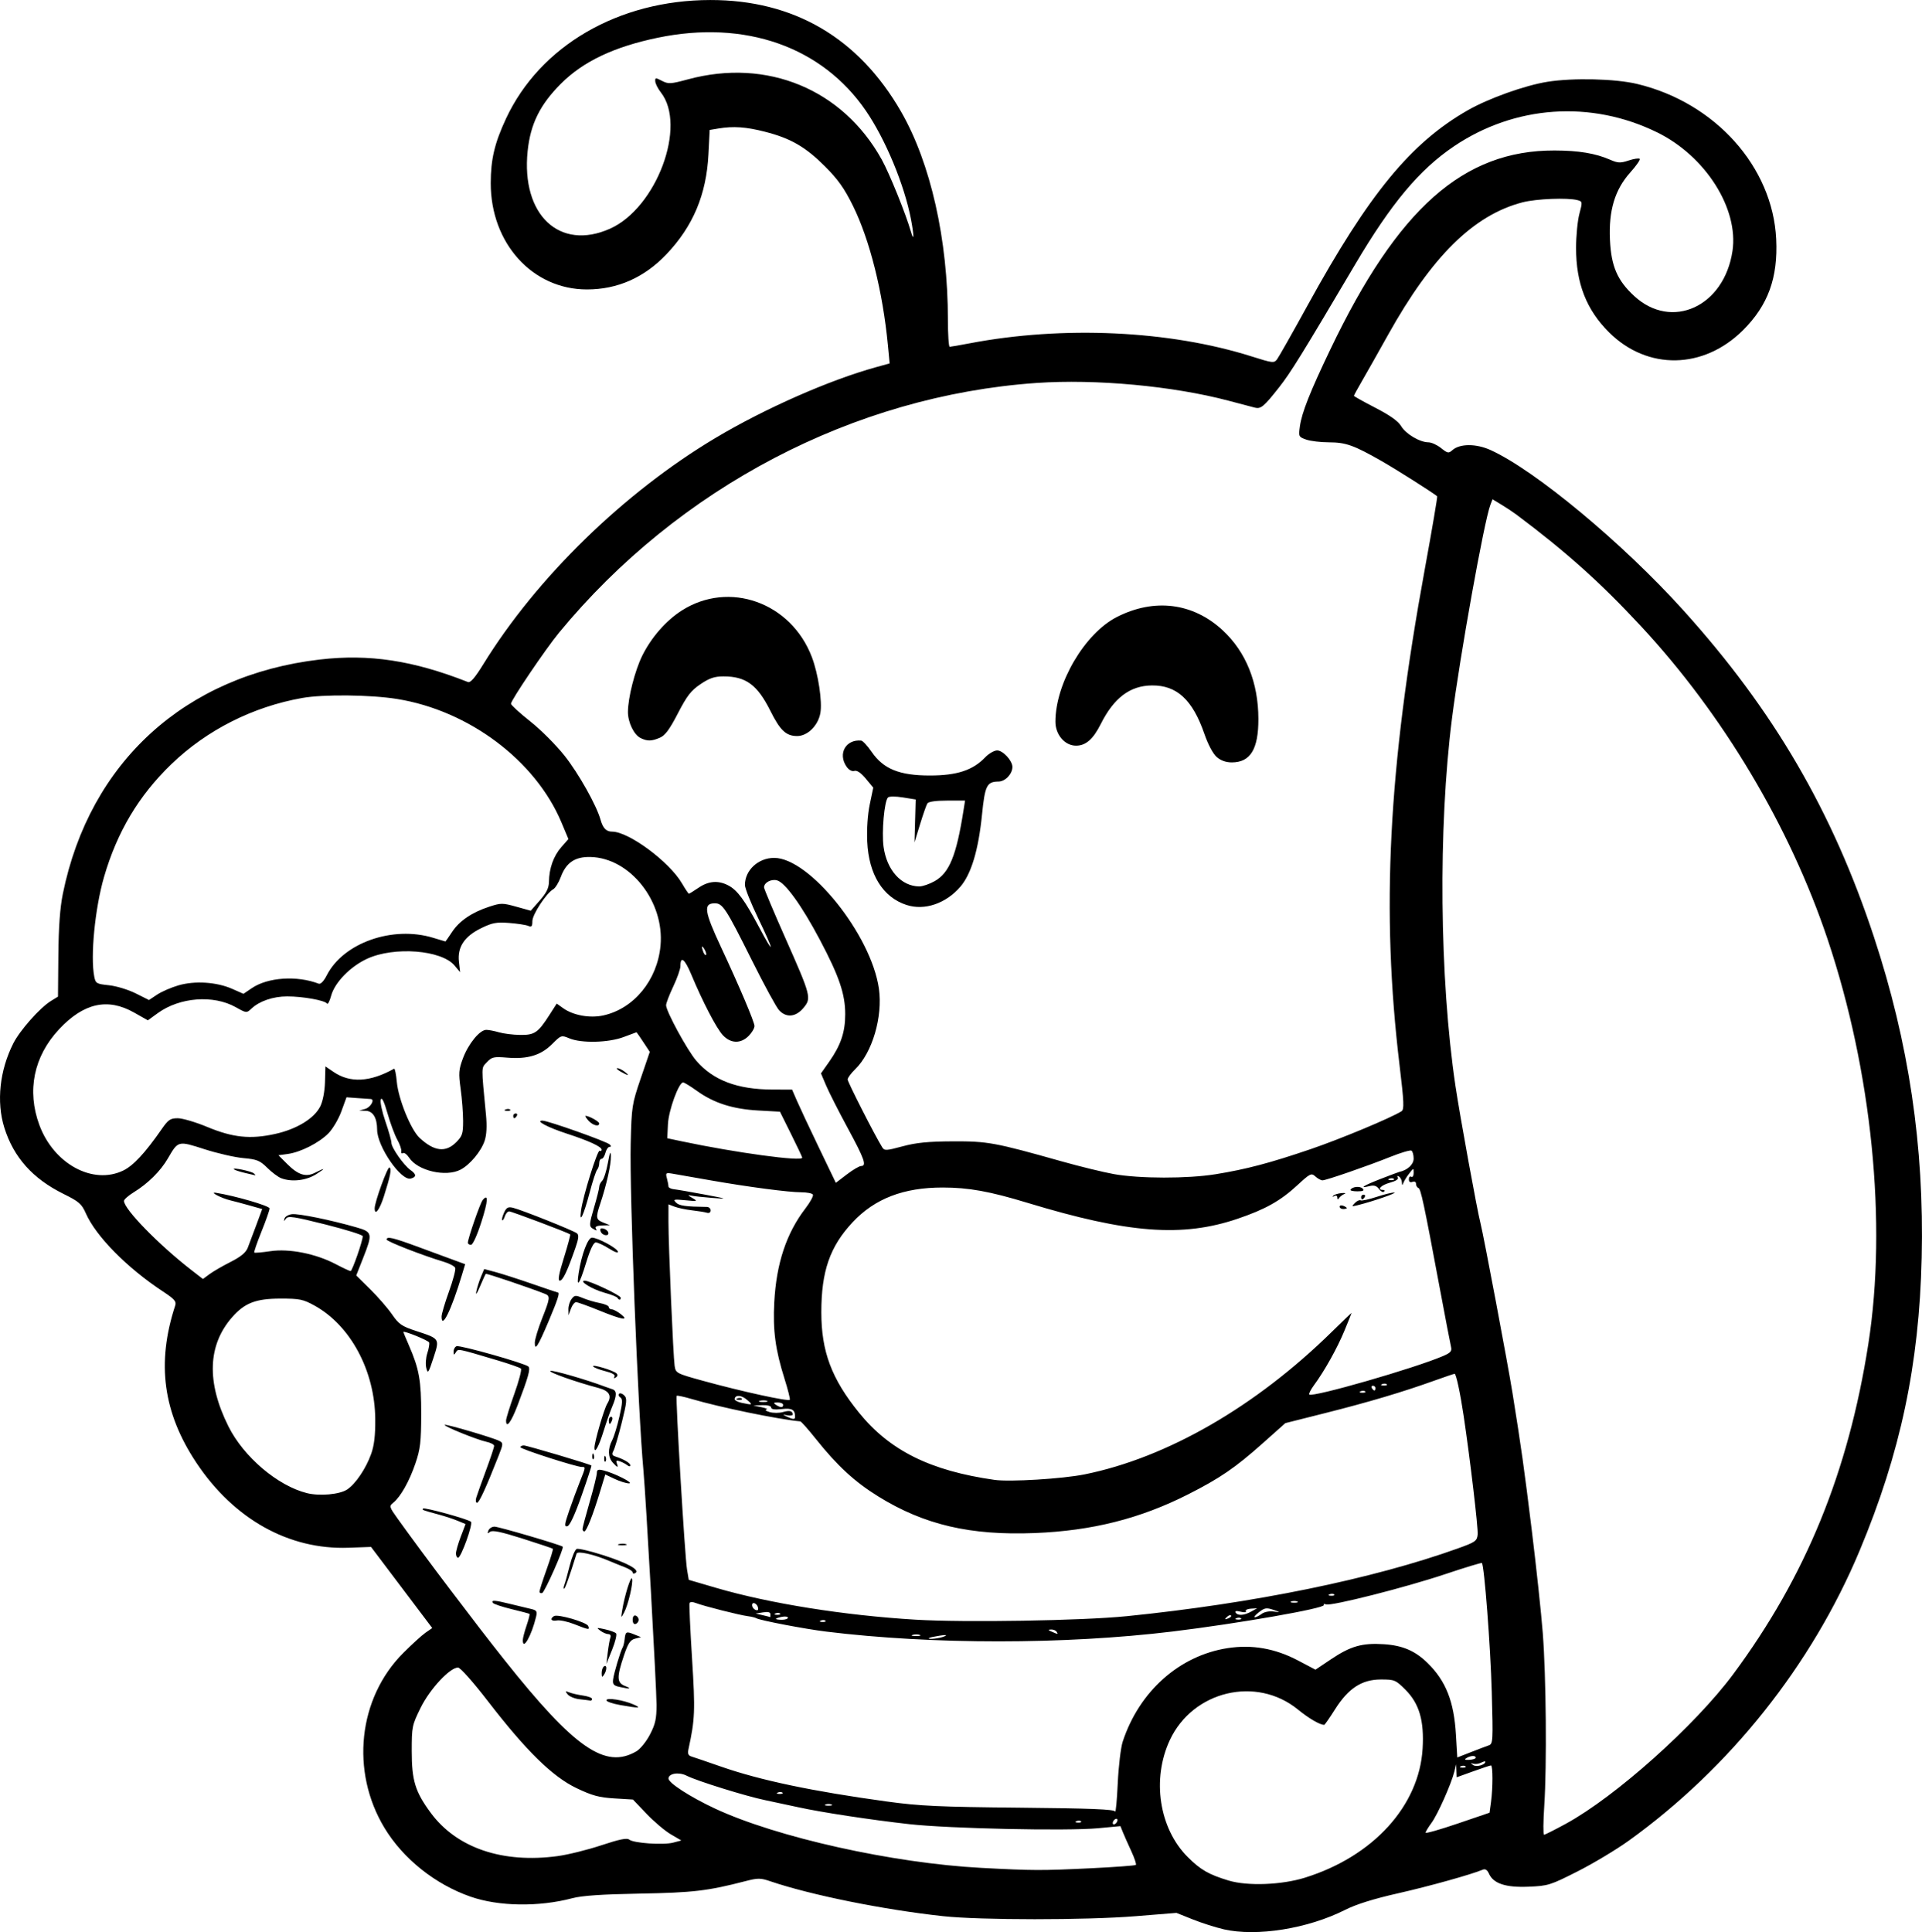 <?xml version="1.0" encoding="UTF-8" standalone="no"?>
<!-- Created with Inkscape (http://www.inkscape.org/) -->

<svg
   width="212.919mm"
   height="214.035mm"
   viewBox="0 0 212.919 214.035"
   version="1.1"
   id="svg1"
   xml:space="preserve"
   xmlns="http://www.w3.org/2000/svg"
   xmlns:svg="http://www.w3.org/2000/svg"><defs
     id="defs1"><clipPath
       clipPathUnits="userSpaceOnUse"
       id="clipPath17"><path
         id="path18"
         style="fill:#ff0000;fill-opacity:1;fill-rule:nonzero;stroke:none;stroke-width:0.265"
         d="M -25.235,37.243 V 270.912 H 238.3 V 37.243 Z M 163.009,61.136 c 1.006,0.01 2.012,0.129 3.007,0.274 0.095,0.012 0.188,0.03 0.283,0.043 1.4,-0.11 2.802,-0.196 4.205,-0.251 1.046,-0.04 2.092,-0.049 3.139,-0.056 1.056,-0.034 2.105,0.112 3.154,0.211 0.839,0.079 1.683,0.092 2.525,0.109 1.194,0.018 2.388,0.022 3.582,0.026 1.478,0.005 2.575,0.376 3.373,0.907 5.815,-0.016 6.055,6.055 -0.154,6.517 -1.171,0.087 -2.342,0.197 -3.518,0.166 -1.766,-0.009 -3.532,-0.019 -5.297,-0.057 -1.643,-0.04 -3.288,-0.093 -4.925,-0.254 -1.294,-0.131 -2.587,-0.268 -3.882,-0.393 -0.127,-0.018 -0.252,-0.04 -0.379,-0.058 -0.296,0.032 -0.607,0.05 -0.937,0.05 h -1.526 -2.65 c -0.333,0 -0.649,-0.018 -0.948,-0.051 -1.016,0.085 -2.03,0.193 -3.048,0.244 -1.672,0.062 -3.343,0.18 -5.016,0.169 -6.446,-0.044 -6.446,-6.545 0,-6.512 1.593,0.008 3.184,-0.105 4.776,-0.164 0.123,-0.007 0.246,-0.019 0.369,-0.03 0.355,-0.159 0.753,-0.289 1.2,-0.379 0.723,-0.302 1.567,-0.523 2.667,-0.512 z" /></clipPath><clipPath
       clipPathUnits="userSpaceOnUse"
       id="clipPath40"><path
         id="path41"
         style="fill:#ff0000;fill-opacity:1;fill-rule:nonzero;stroke:none;stroke-width:0.265"
         d="M -19.272,65.912 V 212.423 H 205.012 V 65.912 Z m 87.23,18.253 c 0.602,-0.005 1.296,0.076 2.08,0.261 2.779,0.656 5.139,2.407 7.503,3.93 2.163,1.483 1.106,0.742 3.171,2.22 5.243,3.75 1.45,9.049 -3.79,5.295 C 75.012,94.502 75.981,95.183 74.013,93.828 72.975,93.159 72.225,92.667 71.188,92.029 70.534,91.628 69.788,91.188 69.117,90.871 64.016,88.465 63.743,84.201 67.958,84.164 Z M 189.154,131.841 c 4.41,-0.007 5.151,4.973 -0.256,6.576 -0.157,0.046 -0.313,0.093 -0.47,0.139 -1.216,0.359 -2.451,0.637 -3.695,0.878 -1.86,0.329 -3.71,0.713 -5.572,1.029 -1.86,0.321 -3.742,0.494 -5.593,0.871 -2.626,0.488 -5.265,0.862 -7.932,1.051 -2.235,0.193 -4.466,0.449 -6.706,0.579 -6.435,0.375 -6.426,-6 0,-6.512 2.05,-0.163 4.096,-0.378 6.145,-0.555 2.456,-0.17 4.885,-0.517 7.303,-0.966 1.871,-0.399 3.78,-0.549 5.66,-0.884 1.858,-0.316 3.703,-0.697 5.559,-1.026 0.998,-0.204 1.994,-0.411 2.97,-0.706 0.16,-0.047 0.319,-0.095 0.479,-0.142 0.773,-0.229 1.477,-0.332 2.107,-0.333 z M -5.753,148.162 c 0.856,-0.025 1.855,0.171 2.957,0.667 1.863,0.838 3.39,2.214 4.902,3.556 4.821,4.279 0.463,9.164 -4.335,4.859 -1.076,-0.965 -2.14,-2 -3.479,-2.591 -4.792,-2.115 -3.755,-6.383 -0.045,-6.492 z m 81.81,13.64 c 1.098,0.023 2.406,0.557 3.718,1.808 0.829,0.79 1.644,1.596 2.453,2.409 1.493,1.5 1.985,2.996 1.83,4.176 1.492,0.035 3.032,1.431 3.386,4.364 l 0.054,0.449 c 0.774,6.4 -5.725,7.172 -6.466,0.768 -0.011,-0.099 -0.023,-0.198 -0.035,-0.297 -0.138,-1.196 -0.026,-2.2 0.251,-3.001 -1.083,-0.041 -2.359,-0.582 -3.636,-1.866 -0.805,-0.809 -1.616,-1.612 -2.442,-2.398 -3.356,-3.194 -1.92,-6.472 0.886,-6.413 z m -60.033,6.896 c 1.003,0.036 2.189,0.489 3.432,1.515 1.409,1.163 2.99,2.109 4.528,3.091 1.61,1.01 3.261,1.95 4.938,2.844 5.688,3.033 2.616,8.785 -3.068,5.744 -1.824,-0.976 -3.623,-1.997 -5.374,-3.1 -1.732,-1.107 -3.504,-2.183 -5.091,-3.494 -3.728,-3.078 -2.372,-6.708 0.636,-6.599 z" /></clipPath><clipPath
       clipPathUnits="userSpaceOnUse"
       id="clipPath86"><path
         id="path87"
         style="fill:#ff0000;fill-opacity:1;fill-rule:nonzero;stroke:none;stroke-width:0.265"
         d="M 114.73,75.258 V 249.265 H 351.201 V 75.258 Z m 48.224,8.32 c 6.446,-0.039 6.304,5.165 0,6.512 -0.813,0.174 -1.54,0.717 -2.247,1.133 -0.809,0.545 -0.407,0.264 -1.204,0.843 -1.746,1.27 -3.327,1.503 -4.475,1.131 -0.209,0.2 -0.416,0.403 -0.625,0.602 -0.488,0.499 -0.985,0.989 -1.466,1.495 -4.438,4.675 -9.168,0.167 -4.714,-4.492 0.561,-0.587 1.135,-1.161 1.708,-1.736 1.328,-1.253 2.695,-2.489 4.459,-3.087 0.954,-0.323 1.804,-0.459 2.536,-0.448 0.193,0.003 0.375,0.019 0.552,0.041 1.698,-0.993 3.451,-1.981 5.476,-1.994 z m 85.156,17.536 c 2.694,-0.072 4.702,3.817 1.27,6.929 -0.14,0.127 -0.28,0.254 -0.42,0.38 -4.775,4.331 -7.552,0.339 -4.067,-5.084 0.008,-0.012 0.016,-0.025 0.024,-0.037 0.98,-1.525 2.139,-2.16 3.194,-2.188 z m -25.824,41.776 c 0.757,-0.01 1.699,0.425 2.663,1.473 0.339,0.369 0.639,0.768 0.937,1.169 1.382,1.854 1.101,3.478 0.138,4.149 0.556,0.584 1.07,1.368 1.458,2.462 0.389,1.096 0.564,2.248 0.718,3.398 0.15,0.331 0.287,0.691 0.407,1.088 0.449,1.49 0.6,3.048 0.77,4.589 0.709,6.407 -5.769,7.121 -6.472,0.713 -0.093,-0.849 -0.174,-1.704 -0.328,-2.545 -0.35,-0.65 -0.623,-1.447 -0.75,-2.438 -0.108,-0.844 -0.202,-1.7 -0.442,-2.519 -0.846,-2.883 -0.04,-4.875 1.273,-5.586 -0.161,-0.17 -0.319,-0.36 -0.474,-0.572 -0.161,-0.22 -0.332,-0.432 -0.492,-0.652 -1.847,-2.531 -1.074,-4.707 0.593,-4.729 z m -94.298,13.526 c 1.86,-0.056 3.519,2.228 2.719,5.971 -0.477,2.233 -0.591,4.528 -0.743,6.801 -0.118,2.091 -0.064,1.068 -0.163,3.069 -0.319,6.438 -6.823,6.116 -6.503,-0.322 0.103,-2.069 0.046,-1.009 0.17,-3.182 0.195,-2.897 0.319,-5.85 1.143,-8.651 0.739,-2.512 2.105,-3.647 3.378,-3.685 z m 212.175,26.376 c 0.044,-0.001 0.089,-7.9e-4 0.133,0.001 0.977,0.041 2.03,0.848 2.532,2.63 0.649,2.302 0.721,4.744 0.899,7.12 0.039,0.481 0.079,0.963 0.118,1.444 0.371,4.543 -4.219,4.918 -4.589,0.375 -0.04,-0.492 -0.08,-0.983 -0.12,-1.475 -0.09,-1.209 -0.132,-1.839 -0.245,-3.045 -0.08,-0.843 -0.111,-1.808 -0.323,-2.642 -0.028,-0.109 -0.071,-0.214 -0.107,-0.321 -0.829,-2.487 0.332,-4.046 1.703,-4.087 z m -212.358,14.284 c 1.291,-0.098 2.87,0.694 4.157,2.74 1.04,1.654 2.071,3.314 3.161,4.935 1.357,1.934 2.829,3.797 4.611,5.361 1.88,1.728 3.803,3.409 5.743,5.068 1.665,1.399 3.371,2.741 5.199,3.924 1.575,1.03 3.138,2.1 4.839,2.915 1.603,0.79 3.197,1.599 4.826,2.336 1.668,0.817 3.338,1.641 5.077,2.299 1.421,0.533 2.858,1.026 4.291,1.528 1.108,0.365 2.225,0.705 3.37,0.929 1.213,0.286 2.441,0.51 3.672,0.704 1.154,0.145 2.303,0.323 3.471,0.216 1.092,-0.032 2.187,-0.06 3.272,-0.197 0.94,-0.137 1.873,-0.315 2.81,-0.47 1.113,-0.249 2.225,-0.498 3.349,-0.697 1.094,-0.191 2.163,-0.493 3.257,-0.687 1.175,-0.197 2.342,-0.44 3.508,-0.683 1.504,-0.359 3.001,-0.744 4.508,-1.092 1.062,-0.277 2.093,-0.643 3.085,-1.116 0.924,-0.417 1.834,-0.864 2.768,-1.257 0.853,-0.327 1.673,-0.731 2.489,-1.141 0.669,-0.347 1.349,-0.669 1.956,-1.122 0.662,-0.474 1.351,-0.917 2.067,-1.306 0.492,-0.315 0.975,-0.647 1.478,-0.938 0.549,-0.417 1.086,-0.851 1.651,-1.248 0.421,-0.309 0.788,-0.739 1.208,-1.067 0.446,-0.424 0.917,-0.819 1.34,-1.267 0.311,-0.401 0.667,-0.769 0.869,-1.238 0.368,-0.792 0.76,-1.581 1.318,-2.259 0.47,-0.713 0.936,-1.428 1.356,-2.173 0.547,-0.896 1.095,-1.794 1.499,-2.766 0.237,-0.529 0.469,-1.062 0.682,-1.601 -0.067,-0.346 -0.115,-0.716 -0.138,-1.114 -0.041,-0.69 -0.077,-1.38 -0.155,-2.067 -0.386,-3.403 1.247,-5.225 2.977,-5.226 1.494,-5.3e-4 3.044,1.381 3.444,4.251 0.794,0.943 1.163,2.545 0.57,4.689 -0.357,1.29 -0.892,2.515 -1.439,3.733 -0.514,1.221 -1.193,2.359 -1.879,3.488 -0.459,0.808 -0.966,1.585 -1.475,2.362 -0.365,0.424 -0.616,0.887 -0.84,1.393 -0.389,0.935 -1.026,1.719 -1.639,2.512 -0.584,0.745 -1.317,1.345 -1.998,1.996 -0.613,0.544 -1.202,1.108 -1.853,1.607 -0.519,0.371 -1.027,0.756 -1.526,1.154 -0.63,0.428 -1.276,0.832 -1.915,1.247 -0.604,0.352 -1.217,0.688 -1.778,1.108 -0.867,0.644 -1.826,1.136 -2.782,1.632 -1.017,0.521 -2.053,1.004 -3.116,1.425 -0.824,0.364 -1.637,0.755 -2.459,1.127 -1.312,0.624 -2.683,1.092 -4.082,1.472 -1.563,0.364 -3.117,0.761 -4.678,1.135 -1.307,0.279 -2.618,0.546 -3.936,0.77 -1.069,0.212 -2.124,0.482 -3.196,0.676 -1.032,0.181 -2.051,0.412 -3.073,0.641 -1.092,0.194 -2.185,0.395 -3.282,0.558 -1.335,0.182 -2.683,0.223 -4.027,0.263 -1.502,0.113 -2.991,-0.077 -4.478,-0.264 -1.454,-0.214 -2.897,-0.494 -4.329,-0.822 -1.333,-0.269 -2.635,-0.663 -3.927,-1.084 -1.52,-0.529 -3.041,-1.054 -4.549,-1.619 -1.937,-0.729 -3.798,-1.64 -5.655,-2.548 -1.634,-0.738 -3.231,-1.551 -4.839,-2.342 -1.94,-0.928 -3.73,-2.131 -5.527,-3.306 -2.044,-1.325 -3.959,-2.823 -5.823,-4.387 -2.014,-1.722 -4.01,-3.466 -5.961,-5.259 -2.127,-1.878 -3.898,-4.099 -5.529,-6.408 -1.158,-1.711 -2.249,-3.468 -3.349,-5.217 -2.145,-3.411 -0.796,-6.043 1.355,-6.206 z m 67.154,37.629 c 1.447,0.002 3.124,1.216 4.025,3.888 0.122,0.362 0.049,0.139 0.212,0.673 1.888,6.163 -4.339,8.07 -6.226,1.907 -0.191,-0.625 -0.09,-0.292 -0.304,-1.001 -1.046,-3.472 0.432,-5.47 2.292,-5.467 z" /></clipPath><clipPath
       clipPathUnits="userSpaceOnUse"
       id="clipPath97"><path
         id="path98"
         style="fill:#ff0000;fill-opacity:1;fill-rule:nonzero;stroke:none;stroke-width:0.265"
         d="M 223.024,80.593 V 256.792 H 467.432 V 80.593 Z m 92.787,36.018 c 3.081,0.09 3.337,3.561 -0.491,4.68 -1.185,0.347 -2.309,0.873 -3.442,1.358 -4.191,1.791 -6.001,-2.443 -1.81,-4.234 1.394,-0.596 2.78,-1.24 4.253,-1.619 0.552,-0.142 1.05,-0.198 1.49,-0.186 z m -38.889,2.667 c 2.56,-0.056 3.303,2.983 0.024,4.705 -2.837,1.49 -5.649,3.031 -8.466,4.558 -3.159,1.707 -6.299,3.447 -9.386,5.28 -3.919,2.327 -6.271,-1.634 -2.35,-3.959 3.14,-1.862 6.33,-3.635 9.542,-5.369 2.862,-1.551 5.717,-3.117 8.601,-4.628 0.757,-0.397 1.444,-0.574 2.035,-0.587 z m -26.273,28.036 c 1.146,2.5e-4 2.347,1.139 2.467,3.415 0.204,3.867 0.89,7.694 1.55,11.504 1.057,5.644 2.037,11.302 2.753,17.001 0.451,3.595 0.565,4.985 0.916,8.557 0.443,4.818 0.606,9.654 0.748,14.487 0.134,4.556 -4.469,4.691 -4.602,0.135 -0.138,-4.728 -0.296,-9.459 -0.728,-14.171 -0.344,-3.501 -0.455,-4.868 -0.897,-8.39 -0.707,-5.643 -1.681,-11.245 -2.727,-16.834 -0.703,-4.068 -1.436,-8.157 -1.617,-12.289 -0.1,-2.277 0.991,-3.415 2.137,-3.415 z" /></clipPath><clipPath
       clipPathUnits="userSpaceOnUse"
       id="clipPath124"><path
         id="path125"
         style="fill:#ff0000;fill-opacity:1;fill-rule:nonzero;stroke:none;stroke-width:0.265"
         d="M 213.922,2.521 V 209.677 H 482.056 V 2.521 Z M 472.522,59.981 c 1.145,-1.6e-4 2.26,1.139 2.209,3.417 -0.04,1.768 -0.296,3.518 -0.633,5.251 -0.32,1.662 -0.908,3.246 -1.474,4.834 -0.395,1.048 -0.733,2.114 -1.154,3.152 -0.257,0.578 -0.137,0.308 -0.361,0.812 -1.85,4.166 -6.059,2.296 -4.208,-1.869 0.207,-0.465 0.106,-0.241 0.301,-0.673 0.397,-0.978 0.709,-1.985 1.085,-2.971 0.491,-1.373 1.011,-2.739 1.292,-4.176 0.288,-1.438 0.498,-2.893 0.546,-4.36 0.074,-2.278 1.25,-3.417 2.396,-3.417 z m -117.567,85.493 c 1.803,0.042 2.699,2.303 0.556,4.644 -0.463,0.506 -0.893,1.042 -1.329,1.571 -2.898,3.518 -6.452,0.591 -3.554,-2.927 0.53,-0.643 1.052,-1.296 1.627,-1.9 0.884,-0.929 1.771,-1.343 2.522,-1.385 0.06,-0.003 0.119,-0.004 0.177,-0.003 z m -27.825,5.114 c 3.772,0.059 3.987,4.112 -0.257,4.616 -1.218,0.144 -2.43,0.319 -3.633,0.558 -4.471,0.887 -4.963,-3.609 -0.508,-4.576 1.187,-0.258 2.392,-0.41 3.597,-0.554 0.283,-0.034 0.551,-0.047 0.802,-0.043 z m 20.193,1.172 c 1.747,0.053 2.68,2.012 0.705,4.318 -0.836,0.976 -1.747,1.879 -2.686,2.754 1.272,0.771 1.307,2.851 -1.05,4.402 -0.077,0.051 -0.153,0.101 -0.23,0.152 -2.33,1.534 -4.183,0.681 -4.395,-0.782 -2.217,0.087 -3.192,-2.529 -0.424,-4.625 0.308,-0.233 0.616,-0.466 0.924,-0.7 1.467,-1.241 2.887,-2.537 4.178,-3.964 0.956,-1.056 1.963,-1.52 2.807,-1.554 0.058,-0.002 0.115,-0.003 0.172,-0.001 z m -93.763,10.44 c 0.195,-0.001 0.399,0.007 0.611,0.027 0.446,0.041 0.894,0.063 1.342,0.088 4.551,0.247 4.3,4.847 -0.251,4.598 -0.517,-0.028 -1.033,-0.055 -1.548,-0.104 -4.325,-0.41 -4.113,-4.58 -0.153,-4.609 z m 73.568,2.269 c 0.065,-7.9e-4 0.129,-7.9e-4 0.192,5.3e-4 3.772,0.083 3.961,4.135 -0.285,4.614 -1.182,0.133 -2.367,0.287 -3.559,0.272 -4.558,-0.056 -4.558,-4.655 0,-4.604 1.019,0.011 2.032,-0.129 3.042,-0.243 0.212,-0.024 0.416,-0.037 0.61,-0.039 z" /></clipPath><clipPath
       clipPathUnits="userSpaceOnUse"
       id="clipPath168"><path
         id="path169"
         style="fill:#ff0000;fill-opacity:1;fill-rule:nonzero;stroke:none;stroke-width:0.265"
         d="M 258.04,-57.932 V 172.869 H 527 V -57.932 Z m 75.455,79.927 c 2.912,-0.026 3.731,2.387 2.018,3.759 0.262,0.746 0.579,1.475 0.88,2.206 0.643,1.559 1.257,3.129 1.898,4.689 0.464,1.148 0.985,2.272 1.505,3.396 0.513,1.122 1.109,2.204 1.678,3.299 0.495,0.93 1.017,1.845 1.539,2.759 0.495,0.912 0.973,1.833 1.415,2.772 0.3,0.727 0.607,1.453 0.848,2.202 0.111,0.355 0.177,0.72 0.24,1.086 0.777,4.491 -3.849,5.264 -4.541,0.759 -0.024,-0.155 -0.048,-0.31 -0.09,-0.461 -0.167,-0.558 -0.421,-1.086 -0.625,-1.63 -0.386,-0.828 -0.813,-1.636 -1.244,-2.441 -0.553,-0.967 -1.104,-1.935 -1.626,-2.919 -0.603,-1.158 -1.232,-2.303 -1.774,-3.492 -0.548,-1.185 -1.097,-2.371 -1.586,-3.581 -0.639,-1.559 -1.254,-3.128 -1.895,-4.686 -0.345,-0.84 -0.711,-1.684 -1.005,-2.548 -0.294,0.109 -0.591,0.208 -0.883,0.319 -0.531,0.256 -1.07,0.503 -1.57,0.815 -3.864,2.418 -6.361,-1.325 -2.554,-3.831 0.67,-0.441 1.4,-0.781 2.12,-1.13 0.741,-0.324 1.499,-0.614 2.278,-0.834 0.718,-0.18 1.44,-0.338 2.174,-0.444 0.282,-0.041 0.549,-0.062 0.8,-0.064 z m -29.694,9.546 c 2.579,0.06 3.228,3.111 -0.132,4.668 -0.155,0.072 -0.251,0.094 -0.384,0.188 -0.488,0.35 -0.967,0.712 -1.47,1.043 -0.618,0.367 -1.229,0.751 -1.88,1.058 -4.124,1.942 -5.807,-2.034 -1.813,-4.232 0.453,-0.249 0.896,-0.519 1.341,-0.784 0.365,-0.278 0.748,-0.532 1.114,-0.808 0.353,-0.27 0.755,-0.456 1.156,-0.641 0.775,-0.36 1.473,-0.505 2.069,-0.491 z m 43.338,23.494 c 1.187,0.041 1.915,0.601 2.215,1.311 2.182,0.301 2.675,3.038 -0.392,4.642 -0.575,0.301 -1.154,0.596 -1.725,0.904 -2.524,1.363 -4.357,0.294 -4.375,-1.231 -0.035,-0.017 -0.088,-0.02 -0.122,-0.039 -3.698,0.83 -5.138,-2.5 -1.278,-4.301 1.006,-0.469 2.102,-0.662 3.183,-0.868 0.686,-0.147 0.355,-0.068 0.996,-0.235 0.551,-0.143 1.052,-0.199 1.497,-0.183 z m 9.572,19.505 c 2.958,-0.019 3.665,2.782 1.219,4.118 0.109,0.261 0.209,0.539 0.288,0.85 0.36,1.404 0.788,2.798 1.197,4.19 0.36,1.245 0.773,2.471 1.206,3.692 0.116,0.07 0.234,0.145 0.353,0.226 2.076,1.426 3.339,3.655 4.602,5.769 0.866,1.47 1.664,2.977 2.455,4.488 0.95,1.815 0.647,3.242 -0.164,3.901 1.493,1.786 3.002,3.57 4.284,5.512 0.283,0.429 0.481,0.835 0.612,1.218 0.006,0.009 0.014,0.017 0.02,0.026 0.486,0.731 0.804,1.546 1.146,2.348 0.235,0.573 0.425,1.162 0.617,1.75 0.145,0.446 0.194,0.839 0.227,1.22 2.349,0.447 2.595,3.389 -0.781,4.601 -1.084,0.389 -2.182,0.791 -3.34,0.877 -3.163,0.234 0.214,-1.542 1.073,-3.023 -0.616,-0.397 -1.187,-1.117 -1.556,-2.246 -0.151,-0.461 -0.296,-0.924 -0.476,-1.375 -0.237,-0.557 -0.438,-1.129 -0.769,-1.64 -0.576,-0.894 -1.243,-1.722 -1.944,-2.521 -0.989,-1.222 -1.999,-2.428 -3.013,-3.63 -0.813,-1.045 -1.556,-2.141 -2.225,-3.282 -1.346,-1.659 -2.643,-3.356 -3.871,-5.108 -1.221,-1.743 -1.045,-3.243 -0.249,-3.973 -0.959,-2.481 -1.887,-4.975 -2.627,-7.532 -0.471,-1.603 -0.986,-3.203 -1.337,-4.837 -0.022,-0.101 -0.037,-0.196 -0.053,-0.293 -1.11,0.31 -2.223,0.626 -3.278,1.095 -4.166,1.85 -5.98,-2.382 -1.814,-4.232 1.313,-0.583 2.697,-0.975 4.076,-1.362 0.982,-0.253 1.971,-0.474 2.961,-0.69 0.418,-0.091 0.804,-0.134 1.159,-0.136 z" /></clipPath><clipPath
       clipPathUnits="userSpaceOnUse"
       id="clipPath179"><path
         id="path180"
         style="fill:#ff0000;fill-opacity:1;fill-rule:nonzero;stroke:none;stroke-width:0.265"
         d="M 423.88,-172.856 V 59.951 H 663.753 V -172.856 Z m 56.589,65.253 c 0.971,-0.025 1.781,0.698 1.918,1.893 0.169,-0.043 0.338,-0.065 0.506,-0.058 1.23,0.046 2.336,1.375 1.943,3.765 -0.145,0.88 -0.327,1.755 -0.642,2.592 -0.459,1.195 -1.027,2.338 -1.651,3.456 -0.806,1.475 -1.633,2.939 -2.328,4.471 -0.696,1.421 -1.406,2.839 -1.947,4.329 -0.09,0.279 -0.194,0.565 -0.25,0.855 -0.14,0.726 -0.153,1.476 -0.348,2.193 -0.387,1.546 -0.931,2.89 -2.177,3.952 -0.21,0.15 -0.412,0.314 -0.631,0.45 -1.101,0.679 -2.417,0.918 -3.692,0.875 -1.626,-0.185 -3.222,-0.608 -4.537,-1.631 -0.23,-0.239 -0.489,-0.452 -0.688,-0.716 -0.849,-1.127 -0.956,-2.557 -0.498,-3.857 0.338,-0.837 0.781,-1.61 1.351,-2.313 0.463,-0.626 0.915,-1.26 1.378,-1.886 0.432,-0.642 0.894,-1.261 1.345,-1.889 0.493,-0.726 0.956,-1.467 1.332,-2.262 0.468,-0.988 0.839,-2.015 1.218,-3.04 0.399,-0.936 0.771,-1.885 1.237,-2.792 0.683,-1.267 1.446,-2.502 2.498,-3.502 0.394,-0.376 0.8,-0.743 1.226,-1.082 0.248,-0.522 0.494,-1.045 0.745,-1.566 0.742,-1.54 1.785,-2.213 2.694,-2.236 z m -4.244,13.79 c -0.077,0.024 -0.152,0.029 -0.229,0.044 -0.297,0.79 -0.619,1.569 -0.974,2.334 -0.48,1.015 -1.063,1.97 -1.692,2.897 -0.438,0.626 -0.905,1.231 -1.329,1.867 -0.5,0.687 -0.996,1.377 -1.502,2.061 -0.19,0.269 -0.406,0.528 -0.57,0.815 0.545,0.177 1.09,0.36 1.668,0.38 0.353,-0.029 0.874,-0.076 1.099,-0.398 0.29,-0.414 0.389,-0.903 0.502,-1.386 0.156,-1.126 0.343,-2.227 0.672,-3.318 0.597,-1.723 1.41,-3.358 2.211,-4.993 0.046,-0.102 0.098,-0.202 0.145,-0.303 z m -6.429,10.284 c -0.018,0.046 -0.036,0.093 -0.051,0.141 -0.012,0.053 -0.04,0.104 -0.037,0.158 0.004,0.068 0.072,-0.119 0.082,-0.187 0.006,-0.038 0.007,-0.076 0.005,-0.113 z" /></clipPath><clipPath
       clipPathUnits="userSpaceOnUse"
       id="clipPath214"><path
         id="path215"
         style="fill:#ff0000;fill-opacity:1;fill-rule:nonzero;stroke:none;stroke-width:0.265"
         d="M 429.741,-204.496 V 8.89 H 657.84 V -204.496 Z m 155.816,7.42 c 0.467,0.011 0.998,0.106 1.588,0.306 1.311,0.445 2.515,1.141 3.734,1.788 0.424,-0.318 0.878,-0.48 1.312,-0.48 1.296,0.002 2.379,1.37 1.771,3.726 0.008,0.348 -0.074,0.67 -0.238,0.952 -0.269,1.16 -0.42,2.342 -0.541,3.528 -0.115,1.776 -0.276,3.548 -0.429,5.32 0.498,0.43 0.941,1.13 1.226,2.153 0.479,1.722 0.538,3.527 0.593,5.303 0.055,3.521 -0.204,7.039 -0.46,10.548 -0.302,3.679 -0.656,7.353 -0.929,11.034 -0.153,2.134 -0.268,4.271 -0.346,6.409 -0.047,1.276 -0.441,2.181 -0.982,2.723 0.072,0.108 0.124,0.228 0.197,0.336 0.332,0.47 0.649,0.969 1.054,1.381 3.199,3.247 -0.371,6.511 -3.4,3.105 -0.536,-0.603 -1.031,-1.242 -1.475,-1.916 -0.472,-0.703 -0.937,-1.416 -1.251,-2.208 -0.278,-0.687 -0.562,-1.375 -0.76,-2.09 -0.201,-0.891 -0.344,-1.795 -0.433,-2.704 -0.133,-1.204 -0.203,-2.413 -0.126,-3.625 0.052,-1.428 0.136,-2.855 0.263,-4.278 0.195,-2.26 0.366,-4.522 0.427,-6.791 0.15,-3.18 0.348,-6.357 0.652,-9.527 0.288,-2.606 0.612,-5.208 0.968,-7.806 0.297,-2.607 0.453,-5.222 0.631,-7.839 0.106,-1.015 0.235,-2.027 0.417,-3.029 -0.037,-0.02 -0.075,-0.04 -0.112,-0.06 -1,-0.526 -1.982,-1.095 -3.028,-1.528 -3.553,-1.472 -3.283,-4.654 -0.519,-4.733 0.064,-0.002 0.129,-0.002 0.196,-5.3e-4 z m -40.952,59.519 c 0.318,-10e-4 0.629,0.049 0.939,0.097 0.21,-0.059 0.44,-0.093 0.69,-0.097 0.584,-0.009 1.274,0.142 2.046,0.508 0.478,0.227 0.226,0.098 0.754,0.394 3.883,2.18 1.609,6.287 -2.052,4.142 -0.383,-0.022 -0.78,-0.062 -1.231,-0.198 -0.377,-0.114 -0.75,-0.236 -1.148,-0.243 -4.557,-0.076 -4.558,-4.59 0,-4.604 z m -48.302,14.494 c 3.14,-0.143 3.91,3.332 0.132,4.611 -1.073,0.363 -2.079,0.88 -3.086,1.392 -1.249,0.668 -2.41,1.487 -3.598,2.256 -1.052,0.684 -2.138,1.314 -3.239,1.915 -0.835,0.445 -1.68,0.871 -2.531,1.284 -0.701,0.336 -1.419,0.623 -2.168,0.83 -0.536,0.127 -1.061,0.285 -1.603,0.391 -0.397,0.099 -0.799,0.228 -1.152,0.436 -0.812,0.402 -1.502,1.016 -2.218,1.565 -0.815,0.64 -1.653,1.249 -2.428,1.938 -0.235,0.199 -0.431,0.433 -0.633,0.661 -0.022,0.344 -0.079,0.714 -0.188,1.113 -0.487,1.796 -0.851,3.622 -1.059,5.473 -0.209,1.804 -0.447,3.602 -0.762,5.39 -0.225,1.275 -0.753,2.151 -1.376,2.649 0.069,0.481 0.095,0.966 0.18,1.445 0.159,1.187 0.478,2.333 0.87,3.462 0.076,0.193 0.153,0.387 0.229,0.58 0.413,1.045 0.456,1.93 0.271,2.614 0.188,0.154 0.38,0.309 0.566,0.46 2.459,2.098 4.853,4.273 7.215,6.48 1.848,1.747 3.648,3.544 5.528,5.256 0.796,0.741 1.687,1.361 2.584,1.969 2.563,1.74 2.158,4.011 0.471,4.513 -0.787,0.76 -2.295,0.778 -3.878,-0.707 -1.39,-1.303 -2.88,-2.497 -4.34,-3.721 -2.241,-1.87 -4.451,-3.776 -6.685,-5.654 -1.019,-0.856 -1.488,-1.763 -1.554,-2.545 -0.758,-0.672 -1.491,-1.374 -2.261,-2.032 -1.106,-0.91 -2.228,-1.936 -3.567,-2.495 -3.812,-1.591 -3.923,-4.754 -0.578,-4.696 0.346,0.006 0.729,0.046 1.149,0.127 0.031,0.006 0.061,0.014 0.092,0.021 -0.272,-0.929 -0.511,-1.867 -0.646,-2.83 -0.237,-1.345 -0.443,-2.696 -0.5,-4.063 -0.073,-1.525 -0.016,-3.049 0.196,-4.563 0.244,-1.772 0.565,-3.534 1.115,-5.241 0.526,-1.459 1.121,-2.885 2.018,-4.162 0.723,-1.07 1.498,-2.111 2.488,-2.953 0.859,-0.759 1.776,-1.445 2.681,-2.147 0.927,-0.71 1.831,-1.478 2.887,-1.992 0.771,-0.388 1.577,-0.714 2.429,-0.878 0.427,-0.075 0.835,-0.225 1.259,-0.312 0.475,-0.119 0.914,-0.329 1.36,-0.529 0.789,-0.381 1.57,-0.778 2.344,-1.189 1,-0.536 1.976,-1.118 2.931,-1.732 1.322,-0.855 2.614,-1.764 4.012,-2.494 1.159,-0.59 2.324,-1.176 3.557,-1.6 0.539,-0.185 1.036,-0.279 1.484,-0.3 z" /></clipPath><clipPath
       clipPathUnits="userSpaceOnUse"
       id="clipPath221"><path
         id="path222"
         style="fill:#ff0000;fill-opacity:1;fill-rule:nonzero;stroke:none;stroke-width:0.265"
         d="M 401.482,-247.608 V -31.517 H 600.034 V -247.608 Z m 35.716,159.476 c 1.489,0.014 2.591,1.847 1.351,4.412 -0.79,1.635 -1.664,3.223 -2.545,4.811 0.582,0.652 0.879,1.783 0.53,3.305 -0.247,1.077 -0.519,2.142 -0.848,3.198 -0.271,0.82 -0.14,0.423 -0.392,1.193 -0.873,2.665 -2.864,3.145 -3.937,2.113 -0.033,0.149 -0.094,0.289 -0.123,0.439 -0.016,0.1 -0.032,0.2 -0.049,0.3 -0.726,4.5 -5.294,3.748 -4.543,-0.748 0.024,-0.144 0.048,-0.288 0.072,-0.433 0.208,-1.054 0.486,-2.092 0.889,-3.09 0.499,-1.149 1.157,-2.203 1.775,-3.29 0.886,-1.712 1.615,-3.504 2.577,-5.178 0.89,-1.602 1.767,-3.208 2.569,-4.856 0.748,-1.537 1.781,-2.184 2.674,-2.176 z" /></clipPath><clipPath
       clipPathUnits="userSpaceOnUse"
       id="clipPath264"><path
         id="path265"
         style="fill:#ff0000;fill-opacity:1;fill-rule:nonzero;stroke:none;stroke-width:0.265"
         d="M 434.629,-266.299 V -32.892 H 645.523 V -266.299 Z m 154.247,178.009 c 0.47,-0.024 1,0.202 1.532,0.657 0.815,0.148 1.715,0.76 2.453,1.982 0.646,1.07 1.134,2.22 1.644,3.358 0.362,0.824 0.187,0.415 0.527,1.227 1.36,3.248 -0.868,5.036 -2.761,3.748 -0.078,0.257 -0.155,0.515 -0.228,0.774 -0.582,2.064 -1.872,2.878 -2.946,2.706 -1.107,3.253 -4.807,2.451 -4.29,-1.651 0.138,-1.096 0.215,-2.2 0.328,-3.299 0.121,-1.177 0.519,-2.017 1.034,-2.537 v -0.026 c 0,-1.589 0.572,-2.589 1.301,-3.07 -0.631,-2.265 0.183,-3.807 1.406,-3.87 z m -50.002,10.174 c 0.044,-0.001 0.088,-5.29e-4 0.132,0.002 0.849,0.048 1.806,0.756 2.5,2.318 0.276,0.621 0.472,1.273 0.679,1.919 0.181,0.567 0.263,1.083 0.267,1.544 1.629,4.027 -2.448,5.781 -4.264,1.68 -0.423,-0.955 -0.83,-1.922 -1.38,-2.813 -1.57,-2.546 -0.488,-4.503 1.136,-4.463 0.056,0.001 0.117,0.026 0.174,0.032 0.231,-0.136 0.487,-0.211 0.757,-0.218 z m -45.35,11.775 h 5.3e-4 c 0.438,-0.015 0.934,0.041 1.486,0.183 2.352,0.609 4.657,1.382 6.971,2.121 3.797,1.278 7.638,2.417 11.527,3.376 2.494,0.543 5.029,1.021 7.59,1.066 0.539,0.009 1.079,-0.017 1.618,-0.026 3.9,-0.19 7.78,-0.659 11.665,-1.038 0.114,-0.013 0.228,-0.021 0.342,-0.034 0.007,-1.137 1.124,-2.281 3.376,-2.321 2.123,-0.038 1.041,-0.017 3.249,-0.062 2.342,-0.058 4.69,-0.092 7.022,-0.326 0.142,-0.014 0.28,-0.024 0.413,-0.028 4.143,-0.144 4.398,4.173 0.004,4.614 -0.605,0.061 -1.21,0.108 -1.816,0.147 -0.41,0.742 -1.29,1.396 -2.789,1.605 -1.088,0.152 -0.527,0.075 -1.684,0.228 -2.555,0.262 -5.117,0.465 -7.669,0.759 -4.014,0.392 -8.023,0.878 -12.054,1.059 -0.491,0.005 -0.983,0.013 -1.474,0.014 0.499,1.74 -1.358,3.292 -4.215,1.937 -2.621,-1.243 -5.442,-2.007 -8.201,-2.879 -1.317,-0.4 -2.619,-0.845 -3.924,-1.282 -0.298,1.141 -1.742,1.954 -3.969,1.259 -2.098,-0.654 -4.2,-1.302 -6.252,-2.09 -3.014,-1.157 -3.701,-3.472 -2.267,-4.367 -2.008,-1.438 -1.469,-3.831 1.051,-3.917 z" /></clipPath><clipPath
       clipPathUnits="userSpaceOnUse"
       id="clipPath307"><path
         id="path308"
         style="fill:#ff0000;fill-opacity:1;fill-rule:nonzero;stroke:none;stroke-width:0.265"
         d="m 441.405,-281.843 v 240.393 h 229.904 V -281.843 Z m 167.355,112.273 c 0.484,-0.01 1.034,0.071 1.645,0.267 0.409,0.131 0.823,0.245 1.238,0.358 3.336,0.907 3.433,3.674 1.372,4.438 -0.553,0.806 -1.819,1.283 -3.637,0.804 -1.187,-0.313 -2.369,-0.639 -3.562,-0.928 -4.015,-0.973 -3.473,-4.735 -0.04,-4.631 0.355,0.011 0.741,0.063 1.157,0.164 0.072,0.017 0.143,0.036 0.215,0.054 0.395,-0.305 0.929,-0.512 1.613,-0.526 z m -35.989,0.077 c 0.863,-0.04 1.901,0.566 2.746,2.052 0.674,1.186 0.967,2.518 0.932,3.88 -0.009,0.356 -0.058,0.711 -0.087,1.066 -0.2,1.759 -0.796,3.426 -1.41,5.074 -0.329,0.836 -0.658,1.672 -0.99,2.507 -0.278,0.7 -0.638,1.183 -1.02,1.574 0.009,4.362 -4.473,4.301 -4.604,-0.19 -0.057,-1.952 0.144,-3.891 0.412,-5.821 0.173,-1.209 0.44,-2.399 0.719,-3.586 0.36,-1.532 1.133,-2.406 1.945,-2.715 -0.769,-2.206 0.05,-3.782 1.357,-3.842 z m 28.125,26.412 c 0.808,-0.014 1.785,0.522 2.668,1.816 0.134,0.197 0.278,0.388 0.403,0.591 0.429,0.698 0.771,1.389 1.158,2.114 0.831,1.556 0.676,1.261 1.577,2.871 2.226,3.977 -1.794,6.226 -4.018,2.248 -0.928,-1.66 -1.797,-3.354 -2.754,-4.996 -1.507,-2.584 -0.577,-4.616 0.966,-4.643 z m 7.66,13.401 c 0.041,-7.9e-4 0.081,2.6e-4 0.122,0.002 1.013,0.051 2.058,0.986 2.378,2.954 0.251,1.544 0.61,3.067 0.952,4.592 0.996,4.448 -3.497,5.454 -4.493,1.006 -0.349,-1.56 -0.716,-3.117 -0.974,-4.695 -0.4,-2.451 0.758,-3.835 2.015,-3.859 z m -41.415,11.741 c 1.569,0.053 2.547,1.908 0.992,4.353 -0.527,0.829 -0.858,1.757 -1.286,2.639 -0.633,1.241 -1.34,2.441 -2.001,3.666 -0.091,0.162 -0.182,0.325 -0.274,0.487 -2.234,3.973 -6.252,1.71 -4.012,-2.259 0.078,-0.138 0.155,-0.276 0.233,-0.413 0.632,-1.172 1.305,-2.32 1.917,-3.502 0.503,-1.022 0.883,-2.106 1.518,-3.058 0.87,-1.303 1.891,-1.877 2.759,-1.912 0.052,-0.002 0.103,-0.002 0.153,-5.3e-4 z m 22.819,11.127 c 0.04,-7.9e-4 0.081,1e-4 0.121,0.002 1.006,0.052 2.031,0.99 2.324,2.962 0.073,0.495 0.179,0.984 0.258,1.478 1.485,1.452 2.778,3.092 4.083,4.704 l 0.7,0.903 c 0.733,0.945 1.005,1.826 0.984,2.561 0.474,0.087 0.948,0.174 1.421,0.265 0.339,0.072 0.678,0.144 1.017,0.217 4.458,0.95 3.495,5.457 -0.962,4.503 -0.307,-0.066 -0.615,-0.132 -0.922,-0.197 -1.651,-0.316 -3.317,-0.579 -4.937,-1.036 -2.709,-0.765 -3.317,-2.761 -2.354,-3.884 -1.095,0.164 -2.357,-0.689 -2.797,-2.846 -0.281,-1.378 -0.501,-2.766 -0.726,-4.153 -0.005,-0.027 -0.01,-0.055 -0.015,-0.082 -0.082,-0.51 -0.194,-1.015 -0.267,-1.528 -0.353,-2.459 0.821,-3.845 2.07,-3.867 z m -5.902,9.229 c 3.427,-0.099 3.935,3.698 -0.086,4.642 -0.509,0.119 -1.014,0.257 -1.527,0.358 -1.715,0.34 -3.446,0.413 -5.189,0.365 -4.556,-0.127 -4.558,-4.589 0,-4.604 1.091,-0.004 2.177,0.046 3.262,-0.102 1.068,-0.146 1.328,-0.238 2.384,-0.496 0.415,-0.101 0.801,-0.153 1.155,-0.163 z m 8.868,2.516 c -0.009,0.012 -0.022,0.019 -0.032,0.03 0.016,-0.004 0.032,-0.007 0.048,-0.01 -0.005,-0.007 -0.011,-0.013 -0.017,-0.02 z" /></clipPath><clipPath
       clipPathUnits="userSpaceOnUse"
       id="clipPath414"><path
         id="path415"
         style="fill:#ff0000;fill-opacity:1;fill-rule:nonzero;stroke:none;stroke-width:0.265"
         d="M 419.906,-280.308 V -59.593 H 639.671 V -280.308 Z m 168.317,5.541 c 0.752,-0.028 1.638,0.522 2.223,1.838 0.142,0.32 0.364,0.58 0.582,0.846 0.153,0.067 0.312,0.145 0.474,0.238 0.447,0.254 0.87,0.546 1.283,0.853 0.157,-0.509 0.569,-0.854 1.109,-0.953 0.302,-0.555 0.796,-0.853 1.315,-0.851 0.438,0.002 0.895,0.217 1.27,0.671 0.575,0.243 1.124,0.865 1.437,1.938 0.157,0.539 0.082,0.264 0.228,0.826 0.182,0.697 0.184,1.29 0.062,1.764 0.111,1.749 -1.805,2.533 -3.352,0.64 -0.586,0.624 -1.767,0.74 -3.099,-0.302 -0.39,-0.305 -0.78,-0.612 -1.179,-0.906 -0.597,-0.062 -1.272,-0.388 -1.925,-1.152 -0.089,-0.104 -0.178,-0.207 -0.267,-0.311 -0.479,-0.586 -0.927,-1.191 -1.231,-1.89 -0.84,-1.93 -0.029,-3.208 1.069,-3.249 z m -50.348,18.766 c 1.644,0.086 2.594,2.114 0.79,4.499 -2.123,2.806 -4.037,5.76 -5.95,8.711 -1.68,2.63 -0.869,1.338 -2.437,3.874 -2.397,3.877 -6.314,1.454 -3.916,-2.422 1.609,-2.601 0.781,-1.282 2.489,-3.956 0.459,-0.708 0.918,-1.415 1.38,-2.121 -0.081,0.064 -0.135,0.131 -0.223,0.194 -1.668,1.186 -0.828,0.572 -2.521,1.845 -1.516,1.184 -3.101,2.325 -4.398,3.755 -0.138,0.152 -0.277,0.287 -0.417,0.414 -0.313,0.391 -0.639,0.772 -0.948,1.165 -2.816,3.584 -6.438,0.736 -3.619,-2.846 0.417,-0.53 0.853,-1.044 1.277,-1.568 -0.09,-0.007 -0.181,-0.015 -0.271,-0.021 -4.404,-0.319 -4.273,-4.636 -0.127,-4.612 0.134,8e-4 0.271,0.006 0.413,0.017 1.008,0.072 2.014,0.171 3.02,0.263 0.221,0.02 0.43,0.051 0.627,0.09 0.67,-0.745 1.329,-1.499 1.998,-2.246 0.98,-1.094 2.025,-1.572 2.892,-1.599 0.058,-0.002 0.115,-0.002 0.171,5.3e-4 0.609,0.023 1.107,0.283 1.423,0.701 0.107,-0.009 0.213,-0.013 0.314,-0.01 1.279,0.038 2.061,0.988 1.909,2.163 1.05,-1.559 2.126,-3.099 3.262,-4.597 0.946,-1.249 1.998,-1.737 2.86,-1.692 z m 27.869,1.262 c 0.195,0.001 0.403,0.016 0.622,0.047 0.811,0.113 1.598,0.337 2.383,0.561 0.715,0.239 1.441,0.445 2.155,0.688 0.616,0.203 1.238,0.391 1.86,0.573 0.667,0.168 1.333,0.346 1.99,0.55 0.575,0.167 1.135,0.37 1.682,0.613 0.453,0.239 0.9,0.488 1.348,0.736 0.406,0.265 0.828,0.501 1.24,0.757 0.494,0.27 0.958,0.593 1.412,0.925 0.452,0.293 0.844,0.663 1.252,1.012 0.378,0.372 0.744,0.756 1.119,1.131 0.365,0.293 0.733,0.583 1.079,0.901 0.352,0.276 0.71,0.543 1.062,0.819 0.438,0.344 0.892,0.666 1.318,1.025 0.277,0.241 0.535,0.494 0.856,0.675 0.472,0.319 0.917,0.679 1.367,1.03 0.504,0.429 0.946,0.927 1.379,1.427 0.359,0.372 0.655,0.798 0.953,1.219 0.354,0.45 0.632,0.952 0.943,1.43 0.276,0.437 0.572,0.86 0.851,1.296 0.269,0.518 0.595,1.002 0.89,1.506 0.215,0.457 0.505,0.871 0.803,1.277 0.367,0.55 0.769,1.075 1.165,1.605 0.432,0.591 0.859,1.183 1.244,1.807 0.282,0.517 0.535,1.046 0.842,1.548 0.314,0.52 0.569,1.071 0.809,1.628 0.247,0.672 0.489,1.344 0.703,2.028 0.244,0.865 0.483,1.73 0.737,2.592 0.043,0.153 0.085,0.306 0.128,0.459 0.137,0.492 0.164,0.915 0.14,1.3 0.84,1.042 1.164,2.372 1.472,3.656 0.308,1.375 0.45,2.779 0.682,4.168 0.2,1.049 0.343,2.106 0.435,3.169 0.088,1.142 0.1,2.288 0.115,3.433 0.045,1.425 -0.012,2.846 -0.188,4.26 -0.19,1.425 -0.632,2.795 -1.099,4.149 -0.164,0.529 -0.377,1.035 -0.611,1.531 0.436,0.51 0.534,1.428 -0.05,2.632 -0.562,1.157 -1.156,2.301 -1.762,3.436 -0.45,0.879 -0.988,1.707 -1.51,2.544 0.033,0.419 -0.03,0.921 -0.226,1.5 -0.315,0.933 -0.731,1.828 -1.168,2.71 -0.554,1.053 -1.332,1.962 -2.185,2.782 -0.606,0.513 -1.207,1.033 -1.826,1.531 -0.289,0.22 -0.602,0.408 -0.911,0.603 -0.342,0.478 -0.706,0.784 -1.071,1.004 -0.628,1.268 -1.717,1.589 -2.465,1.102 -1.684,0.072 -2.488,-1.888 -0.538,-3.469 0.085,-0.404 0.158,-0.81 0.26,-1.21 -0.576,-0.533 -0.747,-1.558 0.094,-2.872 0.827,-1.293 1.525,-2.664 2.261,-4.009 1.035,-2.013 1.831,-4.136 2.76,-6.198 0.92,-1.836 1.642,-3.758 2.31,-5.696 0.596,-1.71 0.949,-3.479 1.274,-5.255 0.159,-0.918 0.364,-1.827 0.565,-2.736 0.334,-1.515 1.192,-2.219 1.987,-2.242 0.105,-0.003 0.209,0.009 0.311,0.029 -0.081,-0.717 -0.161,-1.435 -0.297,-2.145 -0.216,-1.308 -0.356,-2.629 -0.633,-3.926 -0.175,-0.745 -0.308,-1.571 -0.742,-2.216 -0.634,-0.942 -0.848,-1.801 -0.771,-2.454 -0.018,-0.057 -0.048,-0.091 -0.064,-0.151 -0.038,-0.136 -0.076,-0.272 -0.114,-0.408 -0.249,-0.844 -0.484,-1.691 -0.721,-2.538 -0.177,-0.568 -0.377,-1.126 -0.576,-1.686 -0.17,-0.401 -0.35,-0.796 -0.573,-1.17 -0.306,-0.502 -0.578,-1.019 -0.84,-1.545 -0.322,-0.533 -0.696,-1.027 -1.058,-1.532 -0.404,-0.54 -0.814,-1.076 -1.189,-1.638 -0.368,-0.507 -0.733,-1.023 -1.007,-1.589 -0.265,-0.46 -0.574,-0.896 -0.809,-1.373 -0.28,-0.436 -0.577,-0.862 -0.854,-1.3 -0.274,-0.433 -0.528,-0.88 -0.844,-1.285 -0.237,-0.334 -0.464,-0.674 -0.756,-0.964 -0.271,-0.325 -0.564,-0.635 -0.864,-0.934 -0.34,-0.266 -0.681,-0.531 -1.024,-0.792 -0.478,-0.299 -0.919,-0.639 -1.332,-1.022 -0.366,-0.34 -0.81,-0.59 -1.187,-0.918 -0.428,-0.336 -0.87,-0.653 -1.284,-1.007 -0.381,-0.356 -0.815,-0.647 -1.191,-1.009 -0.31,-0.315 -0.628,-0.621 -0.925,-0.949 -0.337,-0.294 -0.662,-0.602 -1.041,-0.843 -0.368,-0.284 -0.765,-0.531 -1.17,-0.76 -0.361,-0.226 -0.735,-0.43 -1.088,-0.668 -0.353,-0.198 -0.711,-0.389 -1.06,-0.592 -0.425,-0.189 -0.86,-0.343 -1.308,-0.471 -0.628,-0.208 -1.276,-0.352 -1.914,-0.527 -0.675,-0.198 -1.349,-0.401 -2.016,-0.623 -0.653,-0.227 -1.322,-0.406 -1.976,-0.631 -0.609,-0.174 -1.215,-0.356 -1.843,-0.451 -3.286,-0.5 -3.107,-3.617 -0.178,-3.6 z m -44.773,38.662 c 3.271,-0.011 3.745,3.637 -0.188,4.643 -0.487,0.125 -0.973,0.257 -1.466,0.359 -4.463,0.923 -5.36,-3.559 -0.903,-4.515 0.413,-0.088 0.82,-0.2 1.228,-0.305 0.483,-0.123 0.927,-0.18 1.329,-0.181 z m 74.514,39.219 c 1.082,0.035 1.956,1.337 1.223,3.31 -0.049,0.133 -0.106,0.262 -0.161,0.393 0.794,0.237 1.592,1.01 2.083,2.464 0.323,0.957 0.571,1.935 0.939,2.877 0.273,0.779 0.577,1.548 0.951,2.284 0.386,0.635 0.707,1.302 0.972,1.996 0.221,0.671 0.369,1.366 0.508,2.058 0.13,0.666 0.192,1.342 0.235,2.018 0.032,0.565 0.041,1.131 0.048,1.696 0.061,0.366 0.164,0.724 0.243,1.088 0.043,0.399 0.143,0.772 0.274,1.147 0.079,0.174 0.107,0.253 0.117,0.293 0.021,0.017 0.042,0.033 0.114,0.123 0.471,0.528 0.814,1.14 1.086,1.79 0.258,0.602 0.468,1.221 0.633,1.855 0.17,0.719 0.243,1.456 0.293,2.192 0.084,0.504 -0.032,1.041 0.065,1.541 0.061,0.443 0.106,0.887 0.194,1.325 0.054,0.393 0.144,0.77 0.281,1.139 0.179,0.536 0.36,1.071 0.501,1.618 0.177,0.732 0.218,1.486 0.252,2.236 0.03,0.845 0.036,1.691 0.041,2.536 0.005,0.838 0.006,1.676 0.007,2.514 0.027,0.858 -0.067,1.711 -0.122,2.566 -0.091,0.892 -0.203,1.781 -0.28,2.674 -0.051,0.604 -0.072,1.21 -0.087,1.816 0.014,0.702 -0.075,1.398 -0.149,2.094 -0.073,0.75 -0.083,1.504 -0.098,2.256 -0.007,0.369 -0.012,0.738 -0.018,1.106 -0.074,4.557 -4.678,4.482 -4.604,-0.075 0.006,-0.375 0.011,-0.75 0.018,-1.126 0.018,-0.885 0.033,-1.771 0.123,-2.653 0.061,-0.57 0.143,-1.139 0.125,-1.714 0.017,-0.701 0.043,-1.401 0.102,-2.1 0.074,-0.861 0.174,-1.719 0.273,-2.578 0.049,-0.754 0.137,-1.507 0.112,-2.263 -10e-4,-0.83 -0.003,-1.66 -0.007,-2.491 -0.005,-0.786 -0.01,-1.572 -0.037,-2.358 -0.019,-0.441 -0.032,-0.886 -0.118,-1.32 -0.093,-0.392 -0.239,-0.768 -0.357,-1.153 -0.217,-0.594 -0.381,-1.201 -0.474,-1.828 -0.116,-0.587 -0.188,-1.181 -0.261,-1.775 -0.045,-0.56 -0.047,-1.121 -0.076,-1.682 -0.03,-0.463 -0.069,-0.928 -0.165,-1.383 -0.099,-0.44 -0.279,-0.855 -0.446,-1.273 -0.038,-0.181 -0.169,-0.324 -0.279,-0.465 -0.479,-0.575 -0.912,-1.195 -1.108,-1.93 -0.191,-0.551 -0.352,-1.109 -0.426,-1.689 -0.14,-0.662 -0.34,-1.315 -0.346,-1.999 -0.006,-0.489 -0.013,-0.979 -0.039,-1.468 -0.029,-0.47 -0.067,-0.94 -0.155,-1.403 -0.089,-0.454 -0.191,-0.906 -0.308,-1.354 -0.191,-0.543 -0.494,-1.033 -0.771,-1.535 -0.19,-0.383 -0.366,-0.772 -0.534,-1.164 -1.155,0.759 -2.713,0.138 -3.163,-1.873 -0.399,0.538 -0.813,1.065 -1.224,1.594 -0.681,0.806 -1.367,1.608 -2.062,2.402 -0.592,0.68 -1.161,1.375 -1.79,2.022 -0.122,0.113 -0.244,0.227 -0.365,0.34 -2.596,2.415 -5.054,-0.255 -2.426,-2.634 0.076,-0.069 0.152,-0.138 0.228,-0.207 0.585,-0.598 1.104,-1.251 1.657,-1.877 0.65,-0.744 1.29,-1.497 1.933,-2.247 0.664,-0.852 1.344,-1.693 1.925,-2.606 0.63,-0.986 1.273,-1.964 1.771,-3.026 0.381,-0.724 0.783,-1.445 1.061,-2.216 0.49,-1.354 1.328,-1.924 2.069,-1.9 z m -113.398,23.224 c 0.042,-0.002 0.085,-10e-4 0.128,5.3e-4 0.545,0.024 1.217,0.332 1.937,1.021 1.624,1.552 2.072,3.846 2.584,5.942 0.376,1.778 0.233,1.064 0.526,2.634 0.71,0.261 1.314,1.114 1.319,2.565 0.003,0.772 0.011,1.545 -0.072,2.314 -0.099,0.909 -0.136,2.068 -0.944,2.705 -0.995,0.784 -1.998,0.499 -2.861,-0.159 -0.651,-0.62 -1.272,-1.275 -1.966,-1.848 -0.746,-0.598 -1.543,-1.134 -2.256,-1.773 -0.698,-0.7 -1.34,-1.459 -1.645,-2.419 -0.058,-0.192 -0.132,-0.381 -0.173,-0.577 -0.171,-0.814 -0.044,-1.645 0.08,-2.455 0.163,-0.802 0.393,-1.583 0.774,-2.311 0.275,-0.633 0.548,-1.267 0.835,-1.894 0.233,-0.509 0.511,-0.901 0.808,-1.19 -0.569,-1.414 -0.097,-2.514 0.926,-2.554 z m 0.892,6.658 c -0.059,0.135 -0.117,0.27 -0.176,0.405 -0.271,0.5 -0.441,1.027 -0.547,1.582 -0.024,0.372 -0.15,0.762 -0.095,1.137 0.004,0.026 0.045,0.025 0.065,0.043 0.134,0.42 0.458,0.729 0.77,1.027 0.519,0.42 1.055,0.818 1.585,1.224 -0.365,-0.379 -0.674,-0.935 -0.822,-1.732 -0.312,-1.676 -0.145,-0.831 -0.503,-2.533 -0.09,-0.37 -0.188,-0.764 -0.278,-1.153 z m 88.734,4.032 c 0.959,0.046 1.813,1.088 1.486,2.943 -0.068,0.386 -0.138,0.772 -0.26,1.145 -0.255,0.726 -0.592,1.419 -0.968,2.089 -0.395,0.667 -0.724,1.375 -1.191,1.997 -2.129,2.835 -4.514,0.784 -2.751,-2.292 0.289,-0.505 0.561,-1.018 0.855,-1.52 0.234,-0.462 0.513,-0.917 0.662,-1.416 0.058,-0.2 0.091,-0.405 0.125,-0.609 0.27,-1.64 1.198,-2.376 2.044,-2.336 z m -86.738,1.688 v 5.3e-4 c 7.9e-4,5.3e-4 0.001,5.3e-4 0.002,0.001 z m 0.002,0.002 c 0.007,0.006 0.015,0.013 0.022,0.019 -10e-6,-0.002 1e-5,-0.004 0,-0.006 -0.007,-0.005 -0.015,-0.008 -0.022,-0.012 z m 2.063,1.92 c 0.043,0.041 0.085,0.083 0.128,0.124 -0.04,-0.048 -0.083,-0.088 -0.128,-0.124 z m 73.228,8.622 c 1.825,-0.059 2.541,2.136 0.214,3.639 -0.396,0.256 -0.795,0.504 -1.22,0.709 -0.873,0.443 -1.761,0.873 -2.736,1.04 -1.067,0.231 -2.145,0.424 -3.235,0.504 -1.018,0.033 -2.038,0.003 -3.056,-0.034 -0.742,-0.036 -1.483,-0.085 -2.22,-0.177 -3.518,-0.441 -3.074,-3.992 0.444,-3.554 0.647,0.081 1.297,0.123 1.948,0.154 0.918,0.026 1.838,0.069 2.756,0.032 0.872,-0.084 1.739,-0.233 2.594,-0.424 0.677,-0.105 1.274,-0.423 1.876,-0.732 0.307,-0.15 0.6,-0.322 0.882,-0.513 0.642,-0.435 1.24,-0.628 1.751,-0.644 z m -72.698,2.601 c 0.104,-0.003 0.211,-0.002 0.321,0.003 1.829,0.073 3.655,0.154 5.481,0.28 2.424,0.138 4.812,0.578 7.173,1.124 1.433,0.415 2.914,0.843 4.157,1.701 0.22,0.152 0.422,0.329 0.633,0.494 0.797,0.748 1.514,1.708 1.772,2.795 0.056,0.236 0.074,0.478 0.111,0.718 -0.046,0.313 -0.023,0.646 -0.14,0.941 -0.606,1.527 -2.125,1.876 -3.583,1.986 -0.171,0.437 -0.6,0.777 -0.974,1.071 -0.561,0.441 -1.898,0.336 -2.57,0.312 -1.243,-0.107 -2.473,-0.32 -3.701,-0.529 -1.402,-0.239 -2.143,-0.95 -2.304,-1.678 -0.412,-0.039 -0.824,-0.074 -1.237,-0.104 -1.138,-0.079 -2.279,-0.075 -3.411,-0.219 -0.833,-0.118 -1.644,-0.241 -2.329,-0.791 -0.659,-0.53 -0.7,-0.828 -1.047,-1.561 -0.04,-0.352 -0.139,-0.702 -0.12,-1.055 0.046,-0.832 0.432,-1.535 0.999,-2.087 -2.316,-0.726 -2.06,-3.331 0.77,-3.401 z m 99.844,3.404 c 0.894,2e-5 1.802,0.886 1.83,2.659 0.012,0.773 5.3e-4,1.543 -0.058,2.314 -0.019,0.837 -0.273,1.636 -0.45,2.447 -0.166,0.682 -0.379,1.35 -0.586,2.021 -0.192,0.556 -0.39,1.103 -0.55,1.668 -0.151,0.551 -0.238,1.117 -0.3,1.684 -0.086,0.916 -0.346,1.78 -0.716,2.617 -0.473,0.944 -1.042,1.836 -1.565,2.752 -0.546,0.833 -1.076,1.681 -1.667,2.483 -0.58,0.764 -1.241,1.452 -1.946,2.101 -0.522,0.508 -1.026,1.034 -1.499,1.589 -0.343,0.374 -0.19,0.202 -0.464,0.514 -2.336,2.667 -5.034,0.294 -2.689,-2.365 0.302,-0.342 0.158,-0.184 0.429,-0.475 0.567,-0.663 1.169,-1.294 1.798,-1.899 0.542,-0.498 1.054,-1.02 1.501,-1.608 0.516,-0.677 0.944,-1.419 1.428,-2.119 0.471,-0.823 0.976,-1.627 1.419,-2.466 0.239,-0.481 0.355,-0.991 0.412,-1.524 0.087,-0.761 0.207,-1.519 0.413,-2.258 0.169,-0.595 0.371,-1.174 0.576,-1.756 0.179,-0.572 0.356,-1.144 0.507,-1.723 0.143,-0.649 0.358,-1.287 0.377,-1.957 0.053,-0.679 0.057,-1.357 0.048,-2.038 -0.024,-1.772 0.857,-2.659 1.751,-2.659 z m -89.447,1.106 v 5.3e-4 c -0.058,0.15 -0.121,0.299 -0.184,0.441 -0.103,0.231 -0.284,0.438 -0.488,0.628 0.66,0.186 1.317,0.381 1.965,0.608 0.021,0.008 0.043,0.016 0.064,0.024 1.1,0.128 2.2,0.251 3.307,0.293 0.372,-0.002 0.493,7.9e-4 0.603,-0.004 -0.086,-0.129 -0.15,-0.197 -0.151,-0.116 -0.938,-0.82 -2.176,-1.142 -3.347,-1.49 -0.588,-0.137 -1.177,-0.266 -1.768,-0.384 z m -9.087,0.632 c -0.015,0.002 -0.029,0.005 -0.039,0.012 -0.044,0.027 0.093,0.046 0.143,0.057 0.018,0.004 0.152,0.025 0.262,0.044 -0.084,-0.038 -0.265,-0.123 -0.366,-0.113 z m 2.846,0.118 c -0.321,0.051 -0.64,0.109 -0.958,0.174 0.281,0.015 0.563,0.027 0.845,0.036 0.035,-0.07 0.074,-0.14 0.113,-0.21 z m 11.911,2.001 c 0.004,0.053 0.01,0.104 0.015,0.19 0.093,0.101 0.062,-0.011 -0.015,-0.19 z m 5.528,6.52 c 0.707,0.032 1.497,0.591 2.011,1.839 0.274,0.665 0.554,1.328 0.838,1.989 0.45,-0.204 1.037,-0.299 1.479,-0.422 1.124,-0.437 2.144,-0.934 3.357,-0.302 0.124,0.065 0.23,0.155 0.332,0.251 0.247,-0.289 0.49,-0.581 0.746,-0.861 0.645,-0.642 1.428,-1.227 2.372,-1.297 0.254,-0.019 0.51,0.02 0.765,0.03 0.265,0.096 0.544,0.159 0.794,0.288 0.665,0.343 1.176,1.029 1.35,1.751 0.186,0.767 0.042,1.022 -0.12,1.765 -0.471,1.209 -1.339,2.197 -2.119,3.215 -0.559,0.664 -1.117,1.385 -1.887,1.822 -0.21,0.119 -0.436,0.206 -0.654,0.31 -1.503,0.526 -3.04,0.193 -4.537,-0.17 -0.432,-0.089 -0.857,-0.192 -1.278,-0.306 -0.299,0.038 -0.598,0.076 -0.881,0.148 -0.183,-0.137 -0.379,-0.258 -0.549,-0.411 -0.111,-0.1 -0.214,-0.207 -0.312,-0.319 -0.355,-0.143 -0.705,-0.301 -1.05,-0.477 -1.51,-0.865 -2.545,-2.102 -1.113,-3.627 -0.271,-0.629 -0.537,-1.261 -0.796,-1.895 -0.796,-1.949 0.027,-3.261 1.109,-3.32 0.046,-0.003 0.093,-0.003 0.14,-5.3e-4 z m 11.792,4.632 c -0.067,-0.006 -0.145,0.059 -0.218,0.129 0.058,-0.007 0.107,-0.019 0.167,-0.071 0.019,-0.017 0.076,-0.055 0.051,-0.057 z m -2.71,0.5 c 0.018,0.054 0.031,0.095 0.056,0.166 0.013,0.038 0.008,-0.088 -0.019,-0.118 -0.013,-0.015 -0.025,-0.032 -0.038,-0.048 z m -4.163,0.732 c 0.009,0.058 0.028,0.135 0.043,0.205 -0.004,-0.066 -0.016,-0.134 -0.043,-0.205 z m 1.93,0.412 c 5.3e-4,-1.3e-4 -0.002,0.001 -0.002,0.001 5.3e-4,-1.1e-4 10e-4,-5.3e-4 0.002,-5.3e-4 z m -0.002,0.001 c -0.09,0.019 -0.178,0.047 -0.266,0.079 0.055,-0.002 0.091,-0.003 0.162,-0.007 0.042,-0.002 0.14,-0.078 0.103,-0.071 z m -0.988,0.391 c -0.064,0.028 -0.128,0.058 -0.193,0.083 0.089,0.022 0.179,0.044 0.269,0.067 -0.026,-0.049 -0.052,-0.099 -0.076,-0.149 z" /></clipPath><clipPath
       clipPathUnits="userSpaceOnUse"
       id="clipPath418"><path
         id="path418"
         style="fill:#ff0000;fill-opacity:1;fill-rule:nonzero;stroke:none;stroke-width:0.265"
         d="M 431.83,-311.575 V -68.378 H 611.335 V -311.575 Z m 91.509,42.056 c 0.9,2.6e-4 1.736,0.885 1.601,2.652 -0.04,0.526 0.026,1.008 0.255,1.483 0.16,0.184 0.317,0.37 0.491,0.541 2.535,2.479 -0.119,5.063 -2.566,2.498 -0.472,-0.495 -0.927,-1.012 -1.221,-1.637 -0.375,-0.924 -0.608,-1.879 -0.541,-2.885 0.117,-1.769 1.08,-2.652 1.98,-2.652 z" /></clipPath><clipPath
       clipPathUnits="userSpaceOnUse"
       id="clipPath424"><path
         id="path425"
         style="fill:#ff0000;fill-opacity:1;fill-rule:nonzero;stroke:none;stroke-width:0.265"
         d="m 497.346,-327.059 v 198.455 h 160.932 v -198.455 z m 47.432,178.182 c 2.156,-0.011 2.417,2.318 -0.254,3.665 -0.058,0.029 -0.362,0.124 -0.323,0.265 0.006,0.021 0.049,0.008 0.057,0.028 0.031,0.074 7.9e-4,0.161 0.002,0.242 0.014,0.028 0.013,0.176 0.079,0.132 2.959,-1.952 -2.364,4.575 -3.382,1.179 -0.189,-0.63 -0.331,-1.233 -0.23,-1.899 0.046,-0.231 0.072,-0.467 0.139,-0.692 0.379,-1.27 1.278,-2.214 2.525,-2.652 0.523,-0.184 0.987,-0.266 1.386,-0.268 z m 64.755,1.157 c 0.571,0.013 1.243,0.249 1.941,0.796 0.525,0.412 0.943,0.925 1.342,1.455 2.135,2.831 -0.82,5.016 -2.879,2.131 -0.23,-0.322 -0.473,-0.627 -0.794,-0.866 -2.131,-1.59 -1.324,-3.555 0.39,-3.515 z" /></clipPath><clipPath
       clipPathUnits="userSpaceOnUse"
       id="clipPath471"><path
         id="path472"
         style="fill:#ff0000;fill-opacity:1;fill-rule:nonzero;stroke:none;stroke-width:0.265"
         d="m 430.542,-373.487 v 235.108 h 265.859 v -235.108 z m 249.978,116.479 c 1.299,-0.008 2.116,1.498 0.782,3.404 -0.83,1.186 -1.709,2.328 -2.674,3.406 -1.191,1.299 -2.388,2.59 -3.68,3.79 -0.746,0.676 -0.373,0.348 -1.116,0.985 -2.691,2.307 -5.025,-0.42 -2.328,-2.721 0.655,-0.559 0.318,-0.263 1.008,-0.889 1.214,-1.125 2.332,-2.342 3.453,-3.56 0.855,-0.946 1.621,-1.957 2.357,-2.997 0.704,-0.995 1.517,-1.413 2.197,-1.417 z m -228.253,1.849 c 1.054,0.043 1.881,1.187 1.184,3.055 -0.101,0.271 -0.024,0.459 0.053,0.722 0.171,0.32 0.405,0.606 0.698,0.821 0.181,0.101 0.349,0.223 0.527,0.33 3.04,1.824 1.145,4.92 -1.87,3.055 -0.321,-0.199 -0.638,-0.404 -0.943,-0.628 -0.848,-0.729 -1.547,-1.599 -1.881,-2.685 -0.211,-0.861 -0.311,-1.737 -0.028,-2.598 0.483,-1.474 1.44,-2.106 2.259,-2.072 z m 18.4,27.158 c 0.344,-0.005 0.731,0.044 1.159,0.161 1.373,0.374 2.629,1.085 3.879,1.75 1.54,0.8 3.103,1.553 4.678,2.282 2.269,0.991 4.598,1.843 6.926,2.685 2.196,0.787 4.386,1.587 6.553,2.452 1.401,0.554 2.712,1.298 4.058,1.967 0.517,0.263 1.008,0.567 1.542,0.796 3.259,1.396 1.782,4.732 -1.45,3.275 -0.58,-0.262 -1.137,-0.561 -1.694,-0.867 -1.253,-0.63 -2.48,-1.317 -3.783,-1.844 -0.348,-0.139 -0.702,-0.263 -1.053,-0.394 -2.008,2.077 -4.227,3.923 -6.495,5.706 0.722,0.574 0.841,1.865 -0.375,3.226 -2.117,2.368 -4.233,4.742 -6.554,6.916 -1.999,1.87 -4.012,3.724 -5.978,5.627 -2.547,2.465 -4.795,-0.285 -2.268,-2.771 1.895,-1.864 3.859,-3.655 5.8,-5.471 1.274,-1.195 2.479,-2.458 3.662,-3.741 -1.819,0.165 -2.641,-1.946 -0.424,-3.604 l 1.876,-1.404 c 2.158,-1.663 4.317,-3.335 6.327,-5.174 -2.297,-0.717 -4.587,-1.486 -6.931,-2.034 -1.905,-0.446 -2.627,-1.7 -2.31,-2.615 -1.271,-0.6 -2.542,-1.2 -3.789,-1.849 -0.992,-0.528 -1.987,-1.109 -3.065,-1.437 -2.967,-0.903 -2.696,-3.599 -0.29,-3.635 z m 183.143,1.572 c 1.669,-0.054 2.438,1.945 0.361,3.605 -0.489,0.391 -0.238,0.177 -0.75,0.65 -1.086,1.042 -2.132,2.147 -3.427,2.935 -2.512,1.498 -5.276,2.49 -7.985,3.572 -3.096,1.14 -6.221,2.203 -9.299,3.392 -0.645,0.249 -1.21,0.319 -1.678,0.265 -0.356,0.149 -0.707,0.308 -1.064,0.456 -2.645,1.094 -4.054,-0.819 -2.793,-2.315 0.125,-0.583 0.509,-1.227 1.236,-1.824 1.116,-0.915 2.424,-1.554 3.688,-2.234 0.585,-0.315 1.121,-0.459 1.584,-0.476 0.71,-0.025 1.247,0.252 1.535,0.68 2.036,-0.95 4.069,-1.902 6.136,-2.784 0.653,-0.272 1.305,-0.541 1.963,-0.799 0.076,-0.053 0.154,-0.107 0.237,-0.158 1.581,-0.985 3.146,-1.993 4.764,-2.918 0.673,-0.385 1.284,-0.537 1.796,-0.52 0.297,0.009 0.548,0.091 0.77,0.201 0.019,-0.018 0.037,-0.037 0.056,-0.055 0.616,-0.571 0.293,-0.288 0.971,-0.845 0.685,-0.563 1.342,-0.809 1.898,-0.827 z m -23.377,16.073 c 0.535,-0.003 1.165,0.15 1.851,0.512 0.139,0.073 0.279,0.146 0.419,0.219 0.255,0.044 0.528,0.113 0.823,0.218 1.006,0.357 1.876,0.98 2.72,1.618 0.003,0.002 0.005,0.005 0.008,0.007 0.407,0.213 0.812,0.43 1.226,0.629 0.995,0.487 1.934,1.082 2.84,1.717 0.834,0.623 1.707,1.192 2.561,1.787 0.874,0.618 1.677,1.318 2.386,2.119 0.485,0.6 0.918,1.237 1.331,1.888 1.651,2.601 -0.432,4.384 -2.242,2.838 -0.63,0.77 -2.023,0.785 -3.259,-0.721 -0.519,-0.632 -1.061,-1.245 -1.59,-1.868 -0.583,-0.684 -1.176,-1.359 -1.753,-2.048 -0.538,-0.606 -1.172,-1.112 -1.724,-1.704 -0.561,-0.571 -1.145,-1.115 -1.758,-1.629 -0.461,-0.241 -0.923,-0.478 -1.387,-0.712 -0.895,-0.478 -1.813,-0.918 -2.682,-1.443 -2.369,-1.434 -1.68,-3.416 0.23,-3.426 z" /></clipPath></defs><g
     id="layer1"
     transform="translate(-381.299,481.82)"><path
       style="fill:#000000"
       d="m 516.846,-268.098 c -0.886,-0.203 -2.424,-0.693 -3.416,-1.09 l -1.804,-0.722 -4.522,0.366 c -5.521,0.447 -17.183,0.446 -21.323,-0.002 -6.579,-0.711 -14.647,-2.34 -19.131,-3.862 -1.11,-0.377 -1.383,-0.378 -2.783,-0.016 -4.162,1.079 -5.802,1.272 -11.688,1.377 -4.181,0.074 -6.405,0.226 -7.469,0.508 -3.724,0.986 -8.172,0.919 -11.294,-0.172 -3.919,-1.369 -7.462,-4.202 -9.527,-7.621 -3.783,-6.262 -2.915,-14.362 2.077,-19.365 0.957,-0.959 2.073,-1.975 2.48,-2.257 l 0.739,-0.513 -3.391,-4.493 -3.391,-4.493 -2.508,0.09 c -6.584,0.236 -12.677,-3.164 -16.829,-9.394 -3.707,-5.561 -4.45,-11.055 -2.358,-17.436 0.148,-0.453 -0.084,-0.719 -1.36,-1.559 -3.962,-2.608 -7.409,-6.1 -8.535,-8.646 -0.469,-1.061 -0.755,-1.31 -2.474,-2.16 -3.424,-1.692 -5.541,-4.064 -6.565,-7.353 -0.887,-2.85 -0.513,-6.342 1,-9.328 0.735,-1.451 2.951,-3.946 4.171,-4.697 l 0.778,-0.479 0.041,-4.576 c 0.028,-3.153 0.183,-5.275 0.499,-6.825 2.968,-14.571 13.546,-24.208 28.478,-25.944 5.465,-0.635 10.329,0.104 16.39,2.492 0.284,0.112 0.774,-0.455 1.72,-1.988 5.914,-9.586 15.574,-18.999 25.697,-25.04 5.496,-3.28 12.64,-6.428 17.839,-7.86 l 1.467,-0.404 -0.192,-2.013 c -0.565,-5.912 -2.004,-11.658 -3.867,-15.439 -0.961,-1.95 -1.651,-2.924 -3.099,-4.373 -2.165,-2.166 -3.803,-3.112 -6.648,-3.839 -2.106,-0.539 -3.499,-0.635 -5.17,-0.359 l -0.959,0.159 -0.136,2.683 c -0.226,4.473 -1.7,7.981 -4.658,11.091 -2.459,2.585 -5.42,3.895 -8.806,3.895 -6.033,0 -10.662,-5.114 -10.656,-11.774 0.002,-2.64 0.427,-4.437 1.689,-7.144 3.767,-8.079 12.47,-13.135 22.631,-13.146 9.248,-0.01 16.426,4.186 21.128,12.353 3.289,5.712 5.197,14.185 5.197,23.085 1.2e-4,1.637 0.089,2.977 0.199,2.977 0.109,-3e-5 1.091,-0.171 2.183,-0.379 10.376,-1.983 22.183,-1.434 31.295,1.456 2.298,0.729 2.459,0.747 2.789,0.311 0.192,-0.254 1.724,-2.962 3.404,-6.018 6.764,-12.304 11.408,-17.959 17.709,-21.564 2.306,-1.319 6.338,-2.762 8.833,-3.161 2.85,-0.455 7.523,-0.343 9.952,0.24 8.637,2.071 15.007,9.18 15.394,17.182 0.207,4.284 -0.893,7.319 -3.656,10.077 -4.379,4.374 -10.6,4.485 -14.847,0.266 -2.525,-2.509 -3.671,-5.438 -3.666,-9.372 0.002,-1.32 0.167,-3.014 0.367,-3.765 0.352,-1.321 0.345,-1.371 -0.202,-1.518 -1.095,-0.294 -4.573,-0.154 -6.108,0.245 -5.404,1.408 -10.022,5.96 -14.886,14.677 -1.096,1.965 -2.395,4.265 -2.887,5.112 -0.492,0.847 -0.894,1.586 -0.894,1.641 0,0.056 1.072,0.655 2.382,1.331 1.624,0.839 2.529,1.482 2.844,2.022 0.505,0.866 2.075,1.799 3.031,1.801 0.333,7.2e-4 0.963,0.288 1.4,0.639 0.72,0.578 0.836,0.6 1.246,0.232 0.826,-0.742 2.642,-0.744 4.255,-0.006 4.975,2.278 14.635,10.314 21.358,17.768 9.979,11.063 16.481,22.207 21.084,36.135 3.871,11.713 5.586,23.227 5.297,35.561 -0.278,11.855 -2.347,21.624 -6.87,32.437 -5.304,12.682 -14.381,24.087 -25.58,32.142 -1.371,0.986 -3.92,2.516 -5.664,3.399 -3.035,1.537 -3.269,1.61 -5.445,1.701 -2.531,0.106 -3.901,-0.35 -4.388,-1.461 -0.171,-0.391 -0.401,-0.541 -0.661,-0.431 -1.281,0.539 -5.97,1.847 -9.432,2.63 -2.677,0.606 -4.608,1.21 -5.821,1.823 -4.143,2.093 -9.798,2.997 -13.48,2.156 z m 9.02,-5.716 c 7.545,-2.347 12.653,-7.951 13.03,-14.296 0.184,-3.096 -0.369,-4.989 -1.907,-6.527 -1.079,-1.079 -1.204,-1.131 -2.708,-1.131 -2.121,0 -3.614,0.973 -5.098,3.323 -0.592,0.937 -1.126,1.704 -1.187,1.704 -0.485,0 -1.689,-0.702 -2.917,-1.703 -4.601,-3.747 -11.629,-2.07 -14.181,3.383 -2.025,4.326 -1.192,9.794 1.973,12.959 1.417,1.417 2.331,1.943 4.53,2.607 2.095,0.633 5.865,0.491 8.467,-0.318 z m -23.722,-1.041 c 2.669,-0.129 4.914,-0.297 4.988,-0.371 0.075,-0.075 -0.157,-0.768 -0.516,-1.541 -0.358,-0.773 -0.774,-1.709 -0.924,-2.081 l -0.272,-0.675 -2.477,0.233 c -3.438,0.323 -16.538,0.04 -20.923,-0.452 -4.323,-0.485 -9.778,-1.317 -12.287,-1.873 -0.996,-0.221 -2.644,-0.573 -3.662,-0.783 -2.144,-0.441 -7.585,-2.134 -8.694,-2.705 -0.86,-0.443 -2.022,-0.263 -2.022,0.312 0,0.488 2.427,2.053 5.159,3.327 6.843,3.19 19.688,6.05 29.501,6.568 5.747,0.304 6.657,0.307 12.129,0.041 z m -59.045,-1.351 c 1.138,-0.155 3.305,-0.693 4.816,-1.195 2.002,-0.665 2.838,-0.836 3.086,-0.63 0.478,0.397 3.776,0.625 4.866,0.338 l 0.909,-0.24 -1.173,-0.688 c -0.645,-0.378 -1.851,-1.399 -2.68,-2.268 l -1.507,-1.58 -2.065,-0.125 c -1.691,-0.103 -2.449,-0.309 -4.182,-1.136 -2.659,-1.27 -5.576,-4.129 -9.785,-9.59 -1.67,-2.166 -3.093,-3.77 -3.345,-3.77 -0.904,0 -3.105,2.366 -4.13,4.439 -0.962,1.946 -0.996,2.113 -0.996,4.808 0,3.271 0.378,4.503 2.101,6.843 2.869,3.897 7.96,5.63 14.086,4.795 z m 103.373,-6.001 c 0.213,-1.554 0.212,-4.036 -0.002,-4.036 -0.091,0 -0.985,0.295 -1.984,0.656 l -1.818,0.656 -0.027,-0.722 -0.027,-0.722 -0.196,0.794 c -0.338,1.369 -1.853,4.774 -2.535,5.699 -0.36,0.487 -0.654,0.976 -0.654,1.086 0,0.11 1.593,-0.343 3.54,-1.006 l 3.54,-1.206 z m 8.309,2.413 c 5.475,-2.984 14.308,-10.88 18.517,-16.551 8.023,-10.81 12.755,-22.374 14.976,-36.596 2.088,-13.369 0.39,-30.217 -4.52,-44.847 -4.191,-12.485 -11.587,-24.891 -20.665,-34.66 -4.501,-4.844 -8.267,-8.218 -13.808,-12.369 -0.364,-0.273 -1.107,-0.766 -1.652,-1.095 l -0.991,-0.6 -0.241,0.633 c -0.688,1.81 -3.358,16.672 -4.242,23.618 -1.545,12.129 -1.388,28.858 0.382,40.746 0.492,3.305 2.407,13.813 2.773,15.214 0.322,1.235 3.032,15.606 3.541,18.785 0.989,6.168 1.281,8.245 2.138,15.214 0.501,4.075 1.049,9.194 1.218,11.377 0.373,4.825 0.459,14.699 0.167,19.116 -0.118,1.783 -0.13,3.241 -0.027,3.241 0.103,0 1.198,-0.551 2.433,-1.224 z m -49.685,-0.395 c 0,-0.146 -0.119,-0.191 -0.265,-0.101 -0.146,0.09 -0.265,0.283 -0.265,0.428 0,0.146 0.119,0.191 0.265,0.101 0.146,-0.09 0.265,-0.283 0.265,-0.428 z m -4.04,0.136 c -0.088,-0.088 -0.316,-0.097 -0.507,-0.021 -0.211,0.085 -0.148,0.147 0.16,0.16 0.279,0.011 0.435,-0.051 0.347,-0.139 z m 4.62,-8.836 c 1.83,-5.563 6.274,-9.524 11.611,-10.351 2.713,-0.42 5.264,0.028 7.819,1.373 l 1.922,1.012 1.743,-1.169 c 2.148,-1.441 3.439,-1.807 5.826,-1.652 2.088,0.135 3.483,0.737 4.866,2.098 2.014,1.983 2.908,4.247 3.126,7.916 l 0.15,2.534 1.485,-0.581 c 0.817,-0.32 1.712,-0.66 1.988,-0.755 0.48,-0.166 0.496,-0.435 0.343,-5.922 -0.14,-5.048 -0.826,-14.018 -1.093,-14.285 -0.052,-0.052 -1.864,0.498 -4.026,1.223 -4.421,1.483 -12.678,3.579 -13.244,3.361 -0.204,-0.078 -0.313,-0.048 -0.241,0.068 0.219,0.354 -9.52,2.06 -16.771,2.939 -11.97,1.45 -26.584,1.453 -38.358,0.008 -2.37,-0.291 -7.357,-1.244 -7.737,-1.479 -0.122,-0.075 -0.552,-0.179 -0.955,-0.23 -0.898,-0.114 -4.817,-1.105 -5.71,-1.445 -0.415,-0.158 -0.682,-0.154 -0.737,0.011 -0.047,0.142 0.08,2.904 0.282,6.138 0.362,5.778 0.326,6.703 -0.393,10.01 -0.113,0.522 -0.031,0.726 0.337,0.837 0.268,0.081 1.737,0.582 3.265,1.115 4.36,1.52 10.143,2.736 18.389,3.867 3.612,0.496 5.767,0.596 14.684,0.681 7.905,0.076 10.483,0.179 10.583,0.424 0.073,0.178 0.204,-1.225 0.292,-3.116 0.088,-1.892 0.337,-3.975 0.552,-4.63 z m -32.264,6.969 c -0.182,-0.073 -0.48,-0.073 -0.661,0 -0.182,0.073 -0.033,0.133 0.331,0.133 0.364,0 0.513,-0.06 0.331,-0.133 z m -5.429,-1.308 c -0.088,-0.088 -0.316,-0.097 -0.507,-0.021 -0.211,0.085 -0.148,0.147 0.16,0.16 0.279,0.011 0.435,-0.051 0.347,-0.139 z m 75.671,-2.91 c -0.088,-0.088 -0.316,-0.097 -0.507,-0.021 -0.211,0.085 -0.148,0.147 0.16,0.16 0.279,0.011 0.435,-0.051 0.347,-0.139 z m 2.188,-0.52 c 0,-0.073 -0.208,-0.025 -0.463,0.106 -0.255,0.131 -0.642,0.186 -0.86,0.121 -0.341,-0.1 -0.343,-0.079 -0.014,0.15 0.356,0.248 1.337,-0.029 1.337,-0.377 z m -1.059,-0.444 c 2.6e-4,-0.269 -0.577,-0.244 -1.033,0.045 -0.266,0.168 -0.172,0.224 0.331,0.194 0.386,-0.022 0.702,-0.13 0.702,-0.239 z m -93.01,-0.691 c 0.441,-0.254 1.108,-1.071 1.521,-1.862 0.605,-1.158 0.736,-1.746 0.736,-3.298 -3.4e-4,-1.909 -1.181,-23.034 -1.451,-25.965 -0.614,-6.662 -1.548,-30.645 -1.412,-36.248 0.099,-4.079 0.14,-4.341 1.109,-7.181 l 1.006,-2.948 -0.719,-1.087 c -0.396,-0.598 -0.733,-1.087 -0.75,-1.087 -0.017,7e-5 -0.657,0.238 -1.423,0.529 -1.667,0.634 -4.676,0.709 -6.012,0.151 -0.893,-0.373 -0.918,-0.365 -1.919,0.636 -1.237,1.237 -2.715,1.682 -4.966,1.496 -1.498,-0.124 -1.71,-0.077 -2.252,0.5 -0.646,0.687 -0.638,0.29 -0.106,5.839 0.119,1.242 0.07,2.21 -0.147,2.867 -0.387,1.172 -1.638,2.671 -2.679,3.209 -1.626,0.841 -4.731,0.122 -5.671,-1.312 -0.246,-0.375 -0.56,-0.611 -0.7,-0.525 -0.139,0.086 -0.221,-0.004 -0.182,-0.201 0.039,-0.197 -0.161,-0.774 -0.444,-1.283 -0.284,-0.509 -0.771,-1.819 -1.082,-2.91 -0.374,-1.311 -0.627,-1.837 -0.746,-1.55 -0.099,0.239 0.126,1.319 0.499,2.401 0.373,1.082 0.679,2.167 0.679,2.412 0,0.534 1.379,2.494 2.119,3.012 0.663,0.464 0.67,0.769 0.021,0.939 -1.074,0.281 -3.718,-3.56 -3.725,-5.411 -0.005,-1.313 -0.455,-2.065 -1.253,-2.094 l -0.734,-0.026 0.66,-0.184 c 0.608,-0.169 1.114,-1.071 0.616,-1.098 -0.12,-0.006 -0.773,-0.052 -1.45,-0.101 l -1.233,-0.089 -0.571,1.565 c -0.314,0.861 -0.967,1.961 -1.451,2.445 -1.057,1.057 -3.066,2.073 -4.484,2.268 l -1.033,0.142 0.995,0.994 c 1.177,1.176 2.039,1.453 3.008,0.966 1.216,-0.611 1.278,-0.562 0.179,0.139 -1.11,0.709 -2.72,0.892 -3.885,0.442 -0.337,-0.13 -1.029,-0.649 -1.539,-1.154 -0.812,-0.804 -1.138,-0.936 -2.646,-1.071 -0.946,-0.084 -2.885,-0.529 -4.309,-0.987 -2.932,-0.944 -2.912,-0.949 -4.055,1.023 -0.812,1.402 -2.199,2.779 -3.775,3.748 -0.592,0.364 -1.079,0.794 -1.083,0.955 -0.021,0.89 3.846,4.859 7.477,7.673 l 1.266,0.982 0.734,-0.543 c 0.404,-0.299 1.454,-0.906 2.333,-1.35 1.111,-0.561 1.689,-1.034 1.893,-1.55 0.162,-0.409 0.59,-1.545 0.951,-2.526 l 0.657,-1.782 -1.376,-0.389 c -0.757,-0.214 -1.725,-0.472 -2.152,-0.574 -0.997,-0.237 -2.384,-0.962 -1.605,-0.84 2.112,0.332 5.951,1.45 5.952,1.733 5.1e-4,0.184 -0.403,1.337 -0.898,2.563 -0.494,1.226 -0.854,2.273 -0.8,2.327 0.054,0.054 0.855,-0.014 1.778,-0.152 2.081,-0.311 5.035,0.273 7.236,1.431 0.808,0.425 1.553,0.773 1.655,0.773 0.18,0 1.348,-3.35 1.348,-3.867 0,-0.142 -1.853,-0.723 -4.118,-1.292 -3.527,-0.886 -4.156,-0.98 -4.386,-0.65 -0.232,0.333 -0.253,0.332 -0.161,-0.012 0.059,-0.218 0.431,-0.435 0.827,-0.482 0.728,-0.086 4.306,0.644 7.11,1.451 1.813,0.521 1.846,0.674 0.755,3.441 l -0.748,1.896 1.562,1.543 c 0.859,0.849 1.944,2.099 2.411,2.779 0.748,1.089 1.069,1.308 2.701,1.842 2.597,0.851 2.581,0.825 1.873,2.99 -0.545,1.667 -0.617,1.767 -0.785,1.098 -0.102,-0.405 -0.051,-1.143 0.113,-1.639 0.164,-0.496 0.255,-1.029 0.203,-1.185 -0.077,-0.23 -2.859,-1.359 -2.859,-1.16 0,0.032 0.278,0.699 0.618,1.481 1.138,2.619 1.367,3.9 1.36,7.64 -0.006,3.056 -0.098,3.839 -0.637,5.424 -0.675,1.985 -1.635,3.692 -2.448,4.354 -0.486,0.396 -0.47,0.454 0.5,1.81 2.912,4.067 8.591,11.579 11.842,15.665 7.734,9.719 11.123,12.069 14.552,10.091 z m -1.777,-5.145 c -0.837,-0.148 -1.521,-0.384 -1.521,-0.525 0,-0.323 1.857,-0.04 2.992,0.458 0.976,0.427 0.651,0.442 -1.471,0.067 z m -4.478,-0.639 c -0.535,-0.056 -1.13,-0.297 -1.323,-0.534 -0.308,-0.379 -0.286,-0.406 0.178,-0.224 0.291,0.114 0.976,0.271 1.521,0.349 0.546,0.078 0.992,0.244 0.992,0.371 0,0.126 -0.089,0.21 -0.198,0.185 -0.109,-0.025 -0.636,-0.091 -1.17,-0.147 z m 4.412,-1.367 c -0.655,-0.142 -0.78,-0.288 -0.713,-0.829 0.085,-0.69 0.812,-3.123 1.062,-3.555 0.081,-0.139 0.177,-0.539 0.214,-0.889 0.092,-0.862 0.172,-0.904 1.053,-0.548 l 0.764,0.309 -0.661,0.169 c -0.531,0.135 -0.775,0.507 -1.237,1.881 -0.804,2.389 -0.783,2.999 0.113,3.353 0.819,0.323 0.587,0.366 -0.595,0.109 z m -1.98,-1.535 c -0.002,-0.319 0.115,-0.653 0.261,-0.743 0.337,-0.208 0.337,0.405 0,0.926 -0.209,0.323 -0.257,0.288 -0.261,-0.183 z m 0.676,-2.298 c 0.086,-0.71 0.218,-1.454 0.295,-1.654 0.078,-0.202 -0.026,-0.363 -0.235,-0.363 -0.206,0 -0.606,-0.171 -0.888,-0.381 -0.464,-0.344 -0.416,-0.359 0.511,-0.153 0.564,0.125 1.119,0.326 1.233,0.447 0.115,0.12 -0.079,0.933 -0.431,1.807 l -0.64,1.587 z m -9.412,-1.346 c 0,-0.213 0.187,-0.939 0.416,-1.613 0.229,-0.674 0.378,-1.257 0.331,-1.295 -0.047,-0.039 -0.949,-0.279 -2.006,-0.533 -1.056,-0.255 -1.986,-0.569 -2.066,-0.698 -0.201,-0.325 0.226,-0.296 1.964,0.134 0.821,0.203 1.832,0.446 2.247,0.541 0.661,0.15 0.732,0.259 0.582,0.888 -0.496,2.077 -1.468,3.784 -1.468,2.577 z m 5.692,-1.775 c -0.726,-0.286 -1.589,-0.469 -1.918,-0.406 -0.618,0.118 -0.812,-0.178 -0.318,-0.483 0.413,-0.255 3.636,0.681 3.798,1.103 0.171,0.447 0.079,0.434 -1.561,-0.213 z m 6.479,-0.483 c 0,-0.341 0.134,-0.529 0.331,-0.463 0.182,0.061 0.331,0.269 0.331,0.463 0,0.194 -0.149,0.402 -0.331,0.463 -0.197,0.066 -0.331,-0.122 -0.331,-0.463 z m -1.16,-1.058 c 0.255,-1.587 0.96,-3.853 1.087,-3.498 0.157,0.436 -0.422,2.905 -0.881,3.763 -0.345,0.643 -0.351,0.636 -0.206,-0.265 z m -9.159,-2.064 c 0,-0.141 0.354,-1.246 0.786,-2.455 0.432,-1.209 0.745,-2.24 0.695,-2.29 -0.05,-0.05 -1.56,-0.556 -3.355,-1.125 -2.422,-0.767 -3.354,-0.96 -3.612,-0.746 -0.268,0.223 -0.309,0.189 -0.18,-0.146 0.092,-0.239 0.398,-0.434 0.68,-0.434 0.465,0 7.365,2.026 7.559,2.22 0.167,0.167 -1.993,5.04 -2.277,5.134 -0.163,0.054 -0.296,-0.017 -0.296,-0.158 z m 2.757,-0.754 c 0.092,-0.24 0.36,-1.203 0.595,-2.14 0.235,-0.936 0.583,-1.762 0.773,-1.835 0.19,-0.073 1.512,0.241 2.939,0.697 2.693,0.861 4.095,1.639 3.555,1.973 -0.165,0.102 -0.301,0.074 -0.301,-0.062 0,-0.136 -0.387,-0.396 -0.86,-0.576 -0.473,-0.18 -1.217,-0.481 -1.654,-0.669 -1.762,-0.757 -3.593,-1.175 -3.696,-0.843 -0.781,2.519 -1.268,3.892 -1.381,3.892 -0.076,0 -0.064,-0.197 0.029,-0.437 z m -12.017,-3.465 c 7e-5,-0.255 0.24,-1.094 0.533,-1.864 l 0.533,-1.401 -0.863,-0.357 c -0.475,-0.197 -1.399,-0.502 -2.054,-0.68 -1.873,-0.507 -1.936,-0.531 -1.788,-0.678 0.16,-0.16 4.989,1.17 5.304,1.462 0.251,0.232 -1.096,3.982 -1.43,3.982 -0.129,0 -0.234,-0.208 -0.234,-0.463 z m 18.063,-1.043 c 0.257,-0.067 0.615,-0.063 0.794,0.01 0.179,0.072 -0.032,0.127 -0.468,0.122 -0.437,-0.005 -0.583,-0.065 -0.326,-0.132 z m -4.04,-1.663 c 0,-0.142 0.357,-1.495 0.794,-3.006 0.437,-1.511 0.794,-2.955 0.794,-3.209 0,-0.371 0.143,-0.427 0.728,-0.284 1.198,0.294 3.431,1.421 2.844,1.435 -0.291,0.007 -1.004,-0.211 -1.584,-0.486 l -1.055,-0.499 -0.577,1.897 c -0.797,2.621 -1.504,4.41 -1.743,4.41 -0.11,0 -0.201,-0.117 -0.201,-0.259 z m -1.476,-2.039 c 0.342,-0.992 0.873,-2.433 1.181,-3.202 0.657,-1.642 0.657,-1.645 0.229,-1.639 -0.601,0.008 -6.807,-1.985 -6.81,-2.187 -0.002,-0.109 0.167,-0.198 0.374,-0.198 0.341,0 7.342,2.079 7.491,2.225 0.035,0.034 -0.458,1.541 -1.095,3.35 -0.75,2.128 -1.305,3.318 -1.574,3.372 -0.353,0.071 -0.321,-0.192 0.205,-1.72 z m -10.286,-1.473 c 0.099,-0.327 0.583,-1.683 1.076,-3.013 0.493,-1.33 0.896,-2.541 0.896,-2.691 0,-0.15 -0.387,-0.355 -0.86,-0.455 -1.036,-0.219 -4.766,-1.732 -4.622,-1.875 0.12,-0.12 5.41,1.435 6.071,1.785 0.428,0.227 0.423,0.328 -0.087,1.625 -1.412,3.59 -2.16,5.22 -2.397,5.22 -0.144,0 -0.178,-0.262 -0.078,-0.595 z m 15.11,-3.857 c -0.534,-0.59 -0.559,-1.527 -0.065,-2.474 0.203,-0.39 0.566,-1.57 0.805,-2.622 0.348,-1.529 0.368,-1.955 0.099,-2.121 -0.185,-0.114 -0.247,-0.296 -0.139,-0.405 0.108,-0.108 0.368,-0.026 0.577,0.184 0.33,0.331 0.293,0.728 -0.281,3.027 -0.363,1.455 -0.778,2.857 -0.921,3.115 -0.201,0.361 -0.153,0.504 0.208,0.619 0.93,0.298 1.66,0.726 1.66,0.973 0,0.158 -0.124,0.157 -0.331,-0.004 -0.182,-0.141 -0.552,-0.335 -0.823,-0.432 -0.369,-0.132 -0.454,-0.076 -0.339,0.224 0.202,0.527 0.082,0.505 -0.45,-0.084 z m -0.946,-0.464 c 0.013,-0.308 0.075,-0.371 0.16,-0.16 0.076,0.191 0.067,0.419 -0.021,0.507 -0.088,0.088 -0.15,-0.068 -0.139,-0.347 z m -1.323,-0.265 c 0.013,-0.308 0.075,-0.371 0.16,-0.16 0.076,0.191 0.067,0.419 -0.021,0.507 -0.088,0.088 -0.15,-0.068 -0.139,-0.347 z m 0.244,-0.923 c 0,-0.643 1.067,-4.308 1.42,-4.876 0.539,-0.868 0.229,-1.419 -0.975,-1.737 -2.53,-0.669 -5.566,-1.745 -5.329,-1.89 0.206,-0.126 4.026,0.974 6.009,1.73 0.255,0.097 0.642,0.232 0.86,0.301 0.508,0.159 0.502,0.704 -0.022,1.935 -0.23,0.541 -0.658,1.758 -0.951,2.703 -0.532,1.719 -1.012,2.589 -1.012,1.834 z m -9.79,-3.013 c 0,-0.212 0.415,-1.547 0.922,-2.967 0.507,-1.419 0.833,-2.67 0.724,-2.779 -0.109,-0.109 -1.268,-0.517 -2.576,-0.906 -4.544,-1.352 -4.367,-1.318 -4.637,-0.892 -0.206,0.325 -0.247,0.311 -0.25,-0.082 -0.002,-0.259 0.148,-0.53 0.334,-0.601 0.377,-0.145 7.603,1.902 7.959,2.254 0.248,0.245 -0.011,1.171 -1.205,4.308 -0.718,1.886 -1.271,2.611 -1.271,1.664 z m 11.377,-0.011 c 0,-0.218 0.115,-0.397 0.256,-0.397 0.141,0 0.188,0.179 0.104,0.397 -0.084,0.218 -0.199,0.397 -0.256,0.397 -0.057,0 -0.104,-0.179 -0.104,-0.397 z m 0.632,-4.847 c 0.119,-0.193 -0.243,-0.406 -1.022,-0.603 -0.664,-0.167 -1.268,-0.404 -1.344,-0.526 -0.176,-0.285 2.258,0.441 2.589,0.772 0.156,0.156 0.126,0.325 -0.08,0.452 -0.209,0.129 -0.261,0.095 -0.144,-0.096 z m -8.825,-3.765 c 0.005,-0.357 0.362,-1.541 0.793,-2.633 0.915,-2.317 0.94,-2.528 0.323,-2.773 -1.672,-0.664 -6.473,-2.285 -6.548,-2.211 -0.05,0.05 -0.342,0.685 -0.65,1.413 -0.333,0.787 -0.495,1.007 -0.4,0.543 0.087,-0.429 0.32,-1.164 0.517,-1.635 l 0.358,-0.856 1.278,0.344 c 0.703,0.189 2.526,0.776 4.052,1.305 1.526,0.528 2.806,0.96 2.844,0.96 0.223,0 -0.049,0.837 -1.015,3.122 -1.2,2.839 -1.566,3.41 -1.552,2.421 z m -10.328,-2.883 c 0,-0.283 0.369,-1.536 0.82,-2.783 0.451,-1.247 0.761,-2.421 0.689,-2.61 -0.072,-0.188 -0.65,-0.496 -1.283,-0.684 -2.263,-0.672 -6.311,-2.247 -6.311,-2.456 0,-0.387 0.693,-0.223 3.602,0.852 1.584,0.586 3.378,1.247 3.987,1.47 l 1.107,0.406 -0.358,1.19 c -1.167,3.876 -2.253,6.101 -2.253,4.614 z m 17.462,-0.675 c -1.237,-0.504 -2.388,-0.919 -2.558,-0.922 -0.17,-0.002 -0.428,0.323 -0.574,0.723 l -0.266,0.728 -0.013,-0.661 c -0.007,-0.364 0.15,-0.876 0.35,-1.139 0.327,-0.432 0.447,-0.442 1.248,-0.108 0.487,0.203 1.333,0.454 1.878,0.556 0.546,0.102 0.992,0.299 0.992,0.438 0,0.139 0.149,0.255 0.331,0.258 0.182,0.003 0.628,0.239 0.992,0.523 1.004,0.785 0.181,0.648 -2.381,-0.397 z m 2.017,-1.403 c -0.072,-0.117 -0.718,-0.372 -1.435,-0.567 -1.324,-0.361 -2.903,-1.32 -2.19,-1.331 0.546,-0.009 3.99,1.619 3.99,1.885 0,0.284 -0.193,0.291 -0.364,0.013 z m -4.289,-2.764 c 0.324,-2.061 1.018,-3.903 1.471,-3.903 0.631,0 2.743,1.136 2.868,1.543 0.064,0.206 -0.341,0.069 -0.974,-0.331 -0.595,-0.376 -1.256,-0.683 -1.469,-0.683 -0.254,0 -0.62,0.767 -1.072,2.249 -0.74,2.428 -1.108,2.929 -0.824,1.124 z m -1.638,-1.671 c 0.433,-1.392 0.746,-2.561 0.695,-2.597 -0.29,-0.208 -6.495,-2.545 -6.756,-2.545 -0.172,1.4e-4 -0.391,0.247 -0.487,0.549 -0.096,0.302 -0.227,0.496 -0.292,0.431 -0.065,-0.065 0.028,-0.438 0.206,-0.83 0.267,-0.586 0.444,-0.683 1.002,-0.547 0.962,0.234 6.701,2.526 7.074,2.825 0.235,0.188 0.194,0.585 -0.168,1.623 -0.909,2.608 -1.393,3.622 -1.727,3.622 -0.24,0 -0.111,-0.723 0.452,-2.531 z m -10.642,-1.669 c 0,-0.457 1.362,-4.393 1.634,-4.72 0.663,-0.799 0.613,0.083 -0.138,2.429 -0.474,1.481 -0.95,2.522 -1.152,2.522 -0.189,0 -0.344,-0.104 -0.344,-0.231 z m 14.714,-1.244 c -0.111,-0.29 -0.026,-0.39 0.281,-0.331 0.242,0.047 0.49,0.234 0.55,0.416 0.162,0.486 -0.643,0.404 -0.831,-0.085 z m -0.947,-0.367 c -0.336,-0.212 -0.309,-0.515 0.198,-2.239 0.323,-1.097 0.587,-2.151 0.587,-2.343 0,-0.192 0.149,-0.497 0.331,-0.677 0.182,-0.18 0.465,-1.067 0.629,-1.971 0.218,-1.201 0.307,-1.405 0.331,-0.756 0.033,0.895 -0.477,3.177 -1.177,5.273 -0.52,1.557 -0.486,1.765 0.349,2.094 l 0.728,0.288 -0.876,0.028 c -0.511,0.016 -0.807,0.138 -0.712,0.293 0.201,0.326 0.113,0.328 -0.388,0.011 z m -1.229,-1.955 c 0.215,-1.599 1.828,-6.77 2.065,-6.623 0.117,0.073 0.214,0.019 0.214,-0.118 0,-0.334 -1.391,-0.976 -3.86,-1.782 -2.135,-0.697 -3.524,-1.439 -2.694,-1.439 0.604,0 7.119,2.312 7.452,2.644 0.179,0.179 0.171,0.266 -0.022,0.266 -0.159,0 -0.364,0.298 -0.455,0.661 -0.091,0.364 -0.283,0.661 -0.426,0.661 -0.143,0 -0.26,0.214 -0.26,0.476 0,0.262 -0.103,0.589 -0.229,0.728 -0.126,0.138 -0.496,1.263 -0.821,2.5 -0.676,2.569 -1.179,3.626 -0.963,2.024 z m -22.861,-0.238 c -0.009,-0.677 1.435,-4.661 1.643,-4.533 0.253,0.156 0.102,0.933 -0.625,3.21 -0.475,1.491 -1.006,2.18 -1.018,1.323 z m -14.4,-3.936 c -0.573,-0.134 -1.109,-0.312 -1.191,-0.394 -0.244,-0.246 1.947,0.207 2.22,0.459 0.138,0.128 0.198,0.221 0.132,0.206 -0.066,-0.015 -0.588,-0.137 -1.162,-0.271 z m 38.084,-5.788 c -0.263,-0.291 -0.407,-0.529 -0.318,-0.529 0.37,0 1.509,0.631 1.509,0.836 0,0.41 -0.707,0.227 -1.191,-0.307 z m -8.334,-0.529 c 0,-0.146 0.126,-0.265 0.28,-0.265 0.154,0 0.207,0.119 0.117,0.265 -0.09,0.146 -0.216,0.265 -0.28,0.265 -0.064,0 -0.117,-0.119 -0.117,-0.265 z m -0.843,-0.71 c 0.191,-0.076 0.419,-0.067 0.507,0.021 0.088,0.088 -0.068,0.15 -0.347,0.139 -0.308,-0.013 -0.371,-0.075 -0.16,-0.16 z m 12.75,-4.185 c -0.364,-0.208 -0.535,-0.382 -0.381,-0.388 0.154,-0.005 0.511,0.165 0.794,0.379 0.653,0.494 0.445,0.498 -0.412,0.008 z m 35.851,62.562 c 0.369,-0.167 0.208,-0.191 -0.529,-0.079 -0.582,0.089 -1.108,0.205 -1.169,0.258 -0.227,0.2 1.19,0.05 1.698,-0.18 z m -2.707,-0.161 c -0.179,-0.072 -0.536,-0.077 -0.794,-0.01 -0.257,0.067 -0.111,0.126 0.326,0.132 0.437,0.005 0.647,-0.05 0.468,-0.122 z m 15.142,-0.356 c -0.09,-0.146 -0.365,-0.256 -0.611,-0.246 -0.365,0.015 -0.35,0.061 0.082,0.246 0.708,0.304 0.717,0.304 0.529,0 z m -25.604,-1.218 c -0.088,-0.088 -0.316,-0.097 -0.507,-0.021 -0.211,0.085 -0.148,0.147 0.16,0.16 0.279,0.011 0.435,-0.051 0.347,-0.139 z m 33.365,-0.502 c 14.068,-1.423 27.256,-4.122 36.689,-7.508 1.947,-0.699 2.123,-0.822 2.196,-1.542 0.071,-0.699 -0.825,-8.298 -1.554,-13.175 -0.377,-2.524 -0.83,-4.63 -0.996,-4.63 -0.075,0 -1.098,0.346 -2.273,0.768 -3.463,1.246 -7.218,2.362 -11.996,3.567 l -4.483,1.13 -2.537,2.259 c -3.024,2.692 -4.72,3.852 -8.256,5.642 -5.29,2.679 -10.624,4.024 -16.957,4.276 -7.149,0.284 -12.26,-0.909 -17.328,-4.043 -2.627,-1.625 -4.557,-3.402 -6.938,-6.389 -0.841,-1.055 -1.614,-1.926 -1.717,-1.936 -2.508,-0.239 -8.947,-1.568 -12.047,-2.485 -0.848,-0.251 -1.59,-0.407 -1.649,-0.348 -0.148,0.148 0.901,17.773 1.144,19.225 l 0.194,1.161 3.043,0.891 c 5.907,1.729 14.19,3.05 22.093,3.524 5.441,0.326 18.446,0.111 23.372,-0.388 z m -37.527,0.17 c 0,-0.125 -0.298,-0.171 -0.661,-0.101 -0.364,0.07 -0.661,0.172 -0.661,0.228 0,0.056 0.298,0.101 0.661,0.101 0.364,0 0.661,-0.103 0.661,-0.228 z m 49.087,-0.25 c -0.082,-0.082 -0.295,-1.7e-4 -0.474,0.181 -0.259,0.261 -0.229,0.292 0.148,0.148 0.261,-0.099 0.408,-0.247 0.326,-0.329 z m 1.112,0.318 c -0.088,-0.088 -0.316,-0.097 -0.507,-0.021 -0.211,0.085 -0.148,0.147 0.16,0.16 0.279,0.011 0.435,-0.051 0.347,-0.139 z m -52.139,-0.449 c 0,-0.237 -0.255,-0.303 -0.816,-0.213 l -0.816,0.132 0.794,0.182 c 0.437,0.1 0.804,0.196 0.816,0.213 0.012,0.017 0.022,-0.124 0.022,-0.313 z m 54.427,-0.048 c 0.285,-0.216 0.848,-0.326 1.323,-0.26 0.75,0.105 0.765,0.094 0.166,-0.119 -0.974,-0.346 -1.127,-0.326 -1.852,0.242 -0.364,0.285 -0.542,0.516 -0.397,0.515 0.146,-10e-4 0.488,-0.171 0.76,-0.378 z m -53.352,-0.032 c -0.088,-0.088 -0.316,-0.097 -0.507,-0.021 -0.211,0.085 -0.148,0.147 0.16,0.16 0.279,0.011 0.435,-0.051 0.347,-0.139 z m 52.189,-0.222 0.656,-0.363 -0.697,0.042 c -0.383,0.023 -0.631,0.149 -0.551,0.279 0.082,0.134 -0.169,0.158 -0.577,0.056 -0.473,-0.119 -0.664,-0.086 -0.553,0.094 0.231,0.374 0.93,0.331 1.721,-0.107 z m -54.668,-0.544 c -0.161,-0.42 -0.625,-0.551 -0.625,-0.176 0,0.28 0.289,0.573 0.565,0.573 0.117,0 0.144,-0.179 0.06,-0.397 z m 59.766,-0.572 c -0.182,-0.073 -0.48,-0.073 -0.661,0 -0.182,0.073 -0.033,0.133 0.331,0.133 0.364,0 0.513,-0.06 0.331,-0.133 z m 4.096,-0.778 c -0.088,-0.088 -0.316,-0.097 -0.507,-0.021 -0.211,0.085 -0.148,0.147 0.16,0.16 0.279,0.011 0.435,-0.051 0.347,-0.139 z m -109.342,-11.633 c 0.93,-0.609 2.082,-2.319 2.662,-3.95 0.335,-0.941 0.464,-2.054 0.449,-3.853 -0.045,-5.337 -2.728,-10.352 -6.718,-12.562 -1.272,-0.704 -1.648,-0.782 -3.793,-0.78 -2.712,0.002 -3.955,0.482 -5.34,2.06 -2.715,3.092 -2.856,7.201 -0.415,12.094 1.685,3.378 5.458,6.586 8.697,7.394 1.408,0.351 3.613,0.153 4.458,-0.401 z m 81.676,-1.668 c 9.146,-1.846 18.959,-7.503 27.407,-15.798 1.201,-1.179 2.183,-2.119 2.183,-2.089 0,0.03 -0.354,0.914 -0.788,1.964 -0.801,1.943 -2.212,4.468 -3.381,6.052 -0.356,0.482 -0.584,0.941 -0.506,1.019 0.348,0.348 11.661,-2.908 14.82,-4.265 0.836,-0.359 0.992,-0.541 0.876,-1.018 -0.078,-0.32 -0.631,-3.201 -1.23,-6.402 -1.786,-9.556 -2.117,-11.108 -2.389,-11.201 -0.143,-0.049 -0.259,-0.253 -0.259,-0.455 0,-0.217 -0.162,-0.304 -0.397,-0.214 -0.255,0.098 -0.397,-0.005 -0.397,-0.289 0,-0.242 0.119,-0.367 0.265,-0.277 0.146,0.09 0.265,-0.097 0.265,-0.417 0,-0.579 -9.3e-4,-0.579 -0.49,0.051 -0.269,0.347 -0.558,0.81 -0.641,1.028 -0.123,0.324 -0.155,0.315 -0.172,-0.051 -0.011,-0.246 -0.158,-0.532 -0.326,-0.636 -0.185,-0.114 -0.234,-0.073 -0.124,0.104 0.113,0.183 -0.219,0.401 -0.885,0.58 -0.979,0.264 -1.485,0.796 -0.758,0.796 0.17,0 0.22,0.089 0.111,0.198 -0.109,0.109 -0.361,-0.025 -0.56,-0.297 -0.262,-0.359 -0.547,-0.448 -1.037,-0.325 -1.26,0.316 -0.682,-0.056 1.243,-0.801 1.055,-0.408 1.978,-0.755 2.051,-0.77 0.898,-0.184 1.587,-0.823 1.587,-1.471 0,-0.405 -0.109,-0.803 -0.241,-0.885 -0.133,-0.082 -1.175,0.225 -2.315,0.682 -2.579,1.034 -7.138,2.611 -7.547,2.611 -0.168,0 -0.52,-0.194 -0.782,-0.432 -0.448,-0.405 -0.572,-0.344 -2.019,0.992 -1.861,1.718 -3.538,2.657 -6.609,3.698 -6.116,2.074 -12.122,1.618 -23.267,-1.769 -4.185,-1.272 -6.537,-1.696 -9.393,-1.696 -4.339,0 -7.523,1.228 -9.972,3.845 -2.524,2.698 -3.471,5.422 -3.471,9.984 0,4.334 1.139,7.367 4.17,11.108 3.411,4.21 7.899,6.438 15.013,7.452 1.69,0.241 7.529,-0.114 9.965,-0.606 z m 28.267,-29.658 c 0,-0.141 0.179,-0.188 0.397,-0.104 0.218,0.084 0.397,0.199 0.397,0.256 0,0.057 -0.179,0.104 -0.397,0.104 -0.218,0 -0.397,-0.115 -0.397,-0.256 z m 1.686,-0.409 c 0.235,-0.235 0.522,-0.368 0.639,-0.295 0.117,0.072 0.91,-0.099 1.763,-0.38 0.853,-0.281 1.74,-0.5 1.972,-0.485 0.396,0.025 -2.362,0.978 -4.042,1.398 -0.699,0.175 -0.725,0.156 -0.333,-0.237 z m -1.946,-0.607 c -0.002,-0.202 -0.142,-0.267 -0.335,-0.156 -0.182,0.105 -0.237,0.087 -0.122,-0.038 0.115,-0.126 0.531,-0.259 0.926,-0.295 0.395,-0.036 0.539,0.006 0.321,0.094 -0.218,0.088 -0.484,0.291 -0.591,0.451 -0.132,0.198 -0.196,0.18 -0.198,-0.055 z m 2.642,-0.051 c 0,-0.146 0.126,-0.265 0.28,-0.265 0.154,0 0.207,0.119 0.117,0.265 -0.09,0.146 -0.216,0.265 -0.28,0.265 -0.064,0 -0.117,-0.119 -0.117,-0.265 z m -1.178,-0.815 c 0.214,-0.347 1.064,-0.425 1.345,-0.124 0.21,0.225 0.057,0.304 -0.586,0.304 -0.478,0 -0.82,-0.081 -0.759,-0.18 z m -61.529,25.178 c 0,-0.813 -0.326,-1.008 -1.47,-0.879 -0.776,0.087 -1.175,0.031 -1.175,-0.167 0,-0.175 -0.41,-0.285 -0.992,-0.264 l -0.992,0.035 0.926,0.195 c 0.509,0.107 0.747,0.221 0.529,0.252 -0.218,0.032 -0.066,0.157 0.339,0.279 0.405,0.122 1.08,0.122 1.501,0.001 0.741,-0.213 1.07,-0.126 1.07,0.28 0,0.108 -0.268,0.145 -0.595,0.083 -0.555,-0.105 -0.559,-0.096 -0.066,0.138 0.695,0.33 0.926,0.341 0.926,0.046 z m -1.323,-1.345 c 0,-0.146 -0.268,-0.263 -0.595,-0.261 -0.481,0.003 -0.519,0.053 -0.198,0.261 0.513,0.332 0.794,0.332 0.794,0 z m -3.98,-0.539 c -0.629,-0.545 -1.297,-0.605 -1.392,-0.125 -0.029,0.144 0.305,0.338 0.742,0.432 1.274,0.273 1.303,0.259 0.651,-0.306 z m -1.097,-0.171 c 0.191,-0.076 0.419,-0.067 0.507,0.021 0.088,0.088 -0.068,0.15 -0.347,0.139 -0.308,-0.013 -0.371,-0.075 -0.16,-0.16 z m 3.296,0.272 c -0.179,-0.072 -0.536,-0.077 -0.794,-0.01 -0.257,0.067 -0.111,0.126 0.326,0.132 0.437,0.005 0.647,-0.05 0.468,-0.122 z m 1.942,-2.432 c -1.019,-3.227 -1.307,-5.365 -1.142,-8.487 0.228,-4.304 1.342,-7.656 3.461,-10.417 0.536,-0.698 0.904,-1.383 0.819,-1.521 -0.086,-0.139 -0.662,-0.252 -1.281,-0.252 -1.396,0 -5.889,-0.592 -10.088,-1.329 -1.746,-0.307 -3.581,-0.628 -4.077,-0.714 -0.85,-0.148 -0.892,-0.12 -0.731,0.48 0.094,0.35 0.172,0.756 0.174,0.901 0.002,0.146 0.272,0.291 0.599,0.324 0.327,0.033 1.845,0.294 3.373,0.582 2.596,0.488 2.657,0.513 0.926,0.383 -1.019,-0.077 -2.09,-0.195 -2.381,-0.262 -0.408,-0.094 -0.377,-0.033 0.132,0.267 0.626,0.368 0.584,0.382 -0.773,0.249 -1.282,-0.125 -1.392,-0.097 -1.033,0.261 0.351,0.351 1.061,0.45 3.416,0.48 0.23,0.003 0.419,0.177 0.419,0.386 0,0.224 -0.173,0.329 -0.419,0.256 -0.23,-0.069 -0.975,-0.189 -1.654,-0.267 -0.679,-0.078 -1.542,-0.258 -1.918,-0.401 l -0.683,-0.26 -0.002,1.912 c -0.003,2.577 0.526,14.931 0.683,15.972 0.123,0.815 0.187,0.848 3.096,1.651 4.325,1.193 9.572,2.34 9.667,2.112 0.045,-0.108 -0.217,-1.146 -0.583,-2.305 z m 64.326,1.387 c -0.088,-0.088 -0.316,-0.097 -0.507,-0.021 -0.211,0.085 -0.148,0.147 0.16,0.16 0.279,0.011 0.435,-0.051 0.347,-0.139 z m 1.13,-0.369 c 0,-0.146 -0.126,-0.265 -0.28,-0.265 -0.154,0 -0.207,0.119 -0.117,0.265 0.09,0.146 0.216,0.265 0.28,0.265 0.064,0 0.117,-0.119 0.117,-0.265 z m 1.251,-0.424 c -0.088,-0.088 -0.316,-0.097 -0.507,-0.021 -0.211,0.085 -0.148,0.147 0.16,0.16 0.279,0.011 0.435,-0.051 0.347,-0.139 z m -58.231,-24.182 c 0.65,0 0.38,-0.771 -1.464,-4.175 -1.003,-1.851 -2.083,-3.977 -2.401,-4.726 l -0.578,-1.36 0.905,-1.286 c 1.291,-1.834 1.781,-3.283 1.781,-5.268 0,-2.234 -0.669,-4.2 -2.801,-8.232 -2.015,-3.81 -3.867,-6.376 -4.766,-6.601 -0.655,-0.164 -1.429,0.257 -1.429,0.779 0,0.158 1.058,2.673 2.351,5.59 2.874,6.484 2.926,6.685 2.004,7.781 -0.847,1.007 -1.899,1.099 -2.694,0.234 -0.301,-0.327 -1.646,-2.798 -2.989,-5.49 -2.891,-5.799 -3.249,-6.35 -4.122,-6.35 -1.296,0 -1.17,0.882 0.695,4.872 2.004,4.287 3.697,8.282 3.697,8.723 0,0.249 -0.292,0.744 -0.649,1.101 -0.879,0.879 -1.974,0.849 -2.846,-0.078 -0.71,-0.756 -2.227,-3.669 -3.509,-6.74 -0.723,-1.731 -1.198,-2.095 -1.199,-0.917 -1.2e-4,0.319 -0.357,1.335 -0.794,2.257 -0.436,0.923 -0.794,1.856 -0.794,2.075 0,0.67 2.336,4.963 3.335,6.131 1.869,2.183 4.56,3.203 8.473,3.21 l 2.15,0.004 0.545,1.257 c 0.3,0.691 1.39,3.015 2.424,5.164 l 1.879,3.907 1.219,-0.931 c 0.67,-0.512 1.38,-0.931 1.578,-0.931 z m 59.025,1.428 c -0.088,-0.088 -0.316,-0.097 -0.507,-0.021 -0.211,0.085 -0.148,0.147 0.16,0.16 0.279,0.011 0.435,-0.051 0.347,-0.139 z m -19.772,-0.514 c 3.42,-0.554 6.053,-1.249 10.562,-2.787 3.281,-1.119 8.872,-3.451 10.049,-4.192 0.315,-0.198 0.283,-0.962 -0.212,-5.088 -2.053,-17.113 -1.255,-32.84 2.787,-54.923 0.81,-4.424 1.431,-8.078 1.38,-8.119 -0.581,-0.469 -4.532,-2.97 -6.178,-3.91 -3.05,-1.742 -3.959,-2.065 -5.814,-2.065 -0.906,0 -2.037,-0.136 -2.512,-0.301 -0.839,-0.292 -0.859,-0.336 -0.704,-1.468 0.207,-1.514 1.119,-3.815 3.385,-8.55 7.47,-15.603 14.724,-22.035 24.827,-22.012 2.672,0.006 4.535,0.316 6.154,1.023 0.861,0.376 1.137,0.388 2.052,0.086 0.581,-0.192 1.131,-0.275 1.222,-0.184 0.091,0.091 -0.369,0.759 -1.022,1.485 -1.721,1.914 -2.422,4.23 -2.268,7.493 0.138,2.925 0.817,4.501 2.682,6.219 4.159,3.834 9.966,1.179 10.889,-4.979 0.705,-4.699 -2.982,-10.513 -8.331,-13.142 -7.323,-3.599 -15.779,-3.018 -22.537,1.547 -3.819,2.58 -6.927,6.297 -10.931,13.071 -5.906,9.993 -7.15,12.003 -8.423,13.619 -1.686,2.138 -2.025,2.422 -2.692,2.25 -0.291,-0.075 -1.601,-0.42 -2.91,-0.767 -6.172,-1.633 -14.716,-2.422 -21.281,-1.966 -20.213,1.406 -39.631,11.566 -52.899,27.677 -1.474,1.79 -5.332,7.495 -5.313,7.857 0.008,0.153 0.969,1.032 2.135,1.955 1.166,0.922 2.881,2.64 3.812,3.817 1.555,1.967 3.523,5.472 3.972,7.073 0.264,0.943 0.631,1.323 1.277,1.323 1.844,6.8e-4 6.333,3.321 7.744,5.728 0.371,0.633 0.717,1.151 0.77,1.151 0.052,0 0.534,-0.298 1.07,-0.661 1.111,-0.754 2.171,-0.839 3.282,-0.265 1.012,0.524 1.819,1.617 3.425,4.642 1.766,3.327 1.696,2.724 -0.119,-1.033 -0.799,-1.653 -1.453,-3.296 -1.453,-3.651 0,-1.634 1.477,-3 3.242,-3 3.92,0 10.761,8.541 11.603,14.486 0.442,3.119 -0.73,7.095 -2.631,8.93 -0.452,0.437 -0.826,0.944 -0.83,1.128 -0.006,0.281 2.987,6.156 3.829,7.517 0.242,0.39 0.437,0.381 2.249,-0.108 1.509,-0.407 2.84,-0.54 5.556,-0.552 3.87,-0.018 4.656,0.126 12.039,2.207 2.037,0.574 4.657,1.214 5.821,1.422 2.847,0.508 8.161,0.515 11.245,0.016 z m -34.203,-29.828 c -2.638,-0.851 -4.205,-3.378 -4.369,-7.048 -0.061,-1.372 0.051,-3 0.284,-4.114 l 0.386,-1.843 -0.827,-0.994 c -0.539,-0.648 -0.98,-0.946 -1.267,-0.858 -0.267,0.082 -0.606,-0.1 -0.86,-0.463 -1.003,-1.432 -0.092,-3.062 1.618,-2.894 0.175,0.017 0.696,0.581 1.158,1.252 1.307,1.899 3.08,2.617 6.462,2.614 2.986,-0.002 4.739,-0.577 6.104,-2.002 0.408,-0.426 1.009,-0.775 1.335,-0.775 0.645,0 1.69,1.131 1.69,1.829 0,0.779 -0.789,1.61 -1.536,1.619 -1.3,0.015 -1.507,0.432 -1.835,3.696 -0.39,3.882 -1.191,6.55 -2.387,7.947 -1.598,1.866 -3.965,2.675 -5.955,2.032 z m 3.099,-2.642 c 1.628,-0.923 2.402,-2.814 3.191,-7.801 l 0.178,-1.124 h -1.992 c -1.255,0 -2.064,0.117 -2.187,0.315 -0.107,0.173 -0.471,1.215 -0.809,2.315 l -0.614,2 0.066,-2.377 0.066,-2.377 -1.417,-0.228 c -0.823,-0.132 -1.517,-0.128 -1.654,0.009 -0.403,0.403 -0.708,3.831 -0.486,5.458 0.353,2.589 1.961,4.376 3.954,4.394 0.364,0.003 1.131,-0.26 1.704,-0.585 z m 31.244,-13.754 c -0.407,-0.355 -0.958,-1.387 -1.361,-2.555 -1.31,-3.788 -3.051,-5.398 -5.812,-5.373 -2.418,0.022 -4.207,1.367 -5.66,4.259 -0.853,1.698 -1.667,2.412 -2.749,2.412 -1.244,0 -2.284,-1.209 -2.284,-2.653 0,-4.261 3.244,-9.786 6.813,-11.602 4.147,-2.111 8.425,-1.574 11.712,1.47 2.586,2.394 3.955,5.794 3.961,9.835 0.005,3.348 -0.889,4.802 -2.951,4.802 -0.642,0 -1.223,-0.207 -1.668,-0.595 z m -63.824,-2.103 c -0.734,-0.355 -1.404,-1.744 -1.398,-2.898 0.008,-1.572 0.765,-4.547 1.577,-6.202 0.992,-2.021 2.635,-3.903 4.38,-5.02 5.246,-3.356 12.112,-0.906 14.416,5.143 0.714,1.874 1.18,4.965 0.941,6.238 -0.259,1.382 -1.432,2.528 -2.579,2.52 -1.219,-0.008 -1.87,-0.62 -2.946,-2.772 -1.453,-2.905 -2.715,-3.836 -5.198,-3.836 -1.001,0 -1.55,0.185 -2.552,0.86 -1.047,0.706 -1.496,1.285 -2.502,3.231 -0.92,1.781 -1.417,2.453 -1.995,2.7 -0.931,0.397 -1.381,0.405 -2.145,0.036 z m -57.306,47.914 c 1.117,-0.541 2.424,-1.948 4.238,-4.562 0.747,-1.077 0.973,-1.232 1.801,-1.232 0.521,0 1.982,0.431 3.247,0.957 2.863,1.192 4.802,1.392 7.556,0.779 2.404,-0.535 4.334,-1.723 4.996,-3.077 0.272,-0.555 0.481,-1.656 0.509,-2.673 l 0.048,-1.729 0.906,0.615 c 1.836,1.246 4.034,1.128 6.703,-0.359 0.088,-0.049 0.224,0.605 0.301,1.454 0.173,1.905 1.553,5.302 2.522,6.205 1.611,1.502 2.884,1.657 4.048,0.493 0.683,-0.683 0.773,-0.959 0.773,-2.362 0,-0.874 -0.123,-2.475 -0.274,-3.558 -0.243,-1.744 -0.213,-2.132 0.259,-3.394 0.602,-1.608 1.862,-3.142 2.581,-3.142 0.264,0 0.896,0.122 1.404,0.27 0.508,0.149 1.556,0.28 2.328,0.292 1.611,0.025 1.998,-0.235 3.25,-2.187 l 0.824,-1.284 0.728,0.518 c 1.111,0.791 2.958,1.12 4.444,0.791 3.379,-0.749 5.969,-3.909 6.325,-7.717 0.457,-4.889 -3.362,-9.728 -7.759,-9.833 -1.71,-0.041 -2.694,0.621 -3.284,2.208 -0.231,0.621 -0.608,1.234 -0.838,1.363 -0.763,0.427 -2.314,2.798 -2.314,3.537 0,0.586 -0.087,0.683 -0.463,0.521 -0.255,-0.11 -1.207,-0.255 -2.117,-0.324 -1.408,-0.106 -1.868,-0.02 -3.095,0.581 -1.862,0.911 -2.645,2.094 -2.462,3.719 l 0.13,1.152 -0.625,-0.743 c -1.442,-1.714 -6.662,-2.121 -9.653,-0.752 -1.879,0.86 -3.613,2.638 -4.01,4.111 -0.166,0.616 -0.373,1.004 -0.46,0.863 -0.217,-0.351 -2.672,-0.792 -4.409,-0.792 -1.548,0 -3.065,0.516 -3.943,1.341 -0.554,0.521 -0.559,0.52 -1.762,-0.152 -2.474,-1.383 -6.195,-1.098 -8.621,0.658 l -1.108,0.803 -1.521,-0.86 c -2.929,-1.657 -5.587,-1.066 -8.315,1.851 -2.806,3 -3.588,6.81 -2.179,10.612 1.598,4.311 5.935,6.661 9.294,5.035 z m 75.217,-1.424 c 0,-0.071 -0.555,-1.246 -1.234,-2.612 l -1.234,-2.483 -2.404,-0.133 c -2.822,-0.156 -4.912,-0.824 -6.784,-2.168 -0.721,-0.518 -1.413,-0.941 -1.538,-0.941 -0.485,0 -1.611,3.099 -1.683,4.632 l -0.073,1.552 1.587,0.336 c 5.992,1.267 13.361,2.27 13.361,1.818 z m -69.096,-19.092 c 1.818,-0.529 4.232,-0.371 5.949,0.389 l 1.247,0.551 0.933,-0.633 c 1.768,-1.2 4.995,-1.415 7.399,-0.492 0.218,0.084 0.561,-0.271 0.896,-0.929 1.836,-3.599 7.304,-5.524 11.793,-4.152 0.728,0.222 1.337,0.405 1.354,0.407 0.017,0.002 0.346,-0.473 0.73,-1.054 0.816,-1.232 2.199,-2.172 4.126,-2.802 1.291,-0.422 1.469,-0.422 2.986,-6e-4 l 1.613,0.448 1,-1.139 c 0.738,-0.84 1.004,-1.381 1.013,-2.065 0.021,-1.485 0.509,-2.857 1.363,-3.83 l 0.795,-0.905 -0.78,-1.857 c -2.877,-6.846 -10.25,-12.38 -18.201,-13.66 -2.942,-0.473 -8.149,-0.529 -10.502,-0.112 -5.475,0.97 -10.584,3.551 -14.503,7.329 -3.611,3.481 -6.013,7.508 -7.462,12.508 -1.004,3.467 -1.525,8.806 -1.078,11.044 0.148,0.741 0.254,0.802 1.624,0.944 0.806,0.083 2.134,0.486 2.95,0.894 l 1.485,0.743 0.905,-0.601 c 0.498,-0.331 1.561,-0.792 2.362,-1.025 z m 58.28,-3.977 c -0.312,-0.536 -0.387,-0.365 -0.132,0.301 0.091,0.236 0.221,0.374 0.289,0.306 0.068,-0.068 -0.003,-0.341 -0.157,-0.607 z m -10.483,-79.843 c 5.154,-2.296 8.55,-11.398 5.635,-15.103 -0.319,-0.406 -0.596,-0.95 -0.615,-1.208 -0.032,-0.436 0.022,-0.441 0.742,-0.069 0.711,0.368 0.955,0.353 2.885,-0.168 8.764,-2.365 17.131,1.098 21.456,8.877 0.849,1.527 2.675,6.042 3.238,8.007 0.349,1.217 0.348,0.399 -0.002,-1.412 -0.737,-3.817 -2.824,-8.836 -4.982,-11.985 -4.876,-7.112 -13.392,-10.102 -23.066,-8.096 -4.848,1.005 -8.27,2.633 -10.732,5.104 -2.319,2.327 -3.37,4.459 -3.679,7.459 -0.727,7.061 3.539,11.081 9.119,8.594 z"
       id="path473" /></g></svg>
